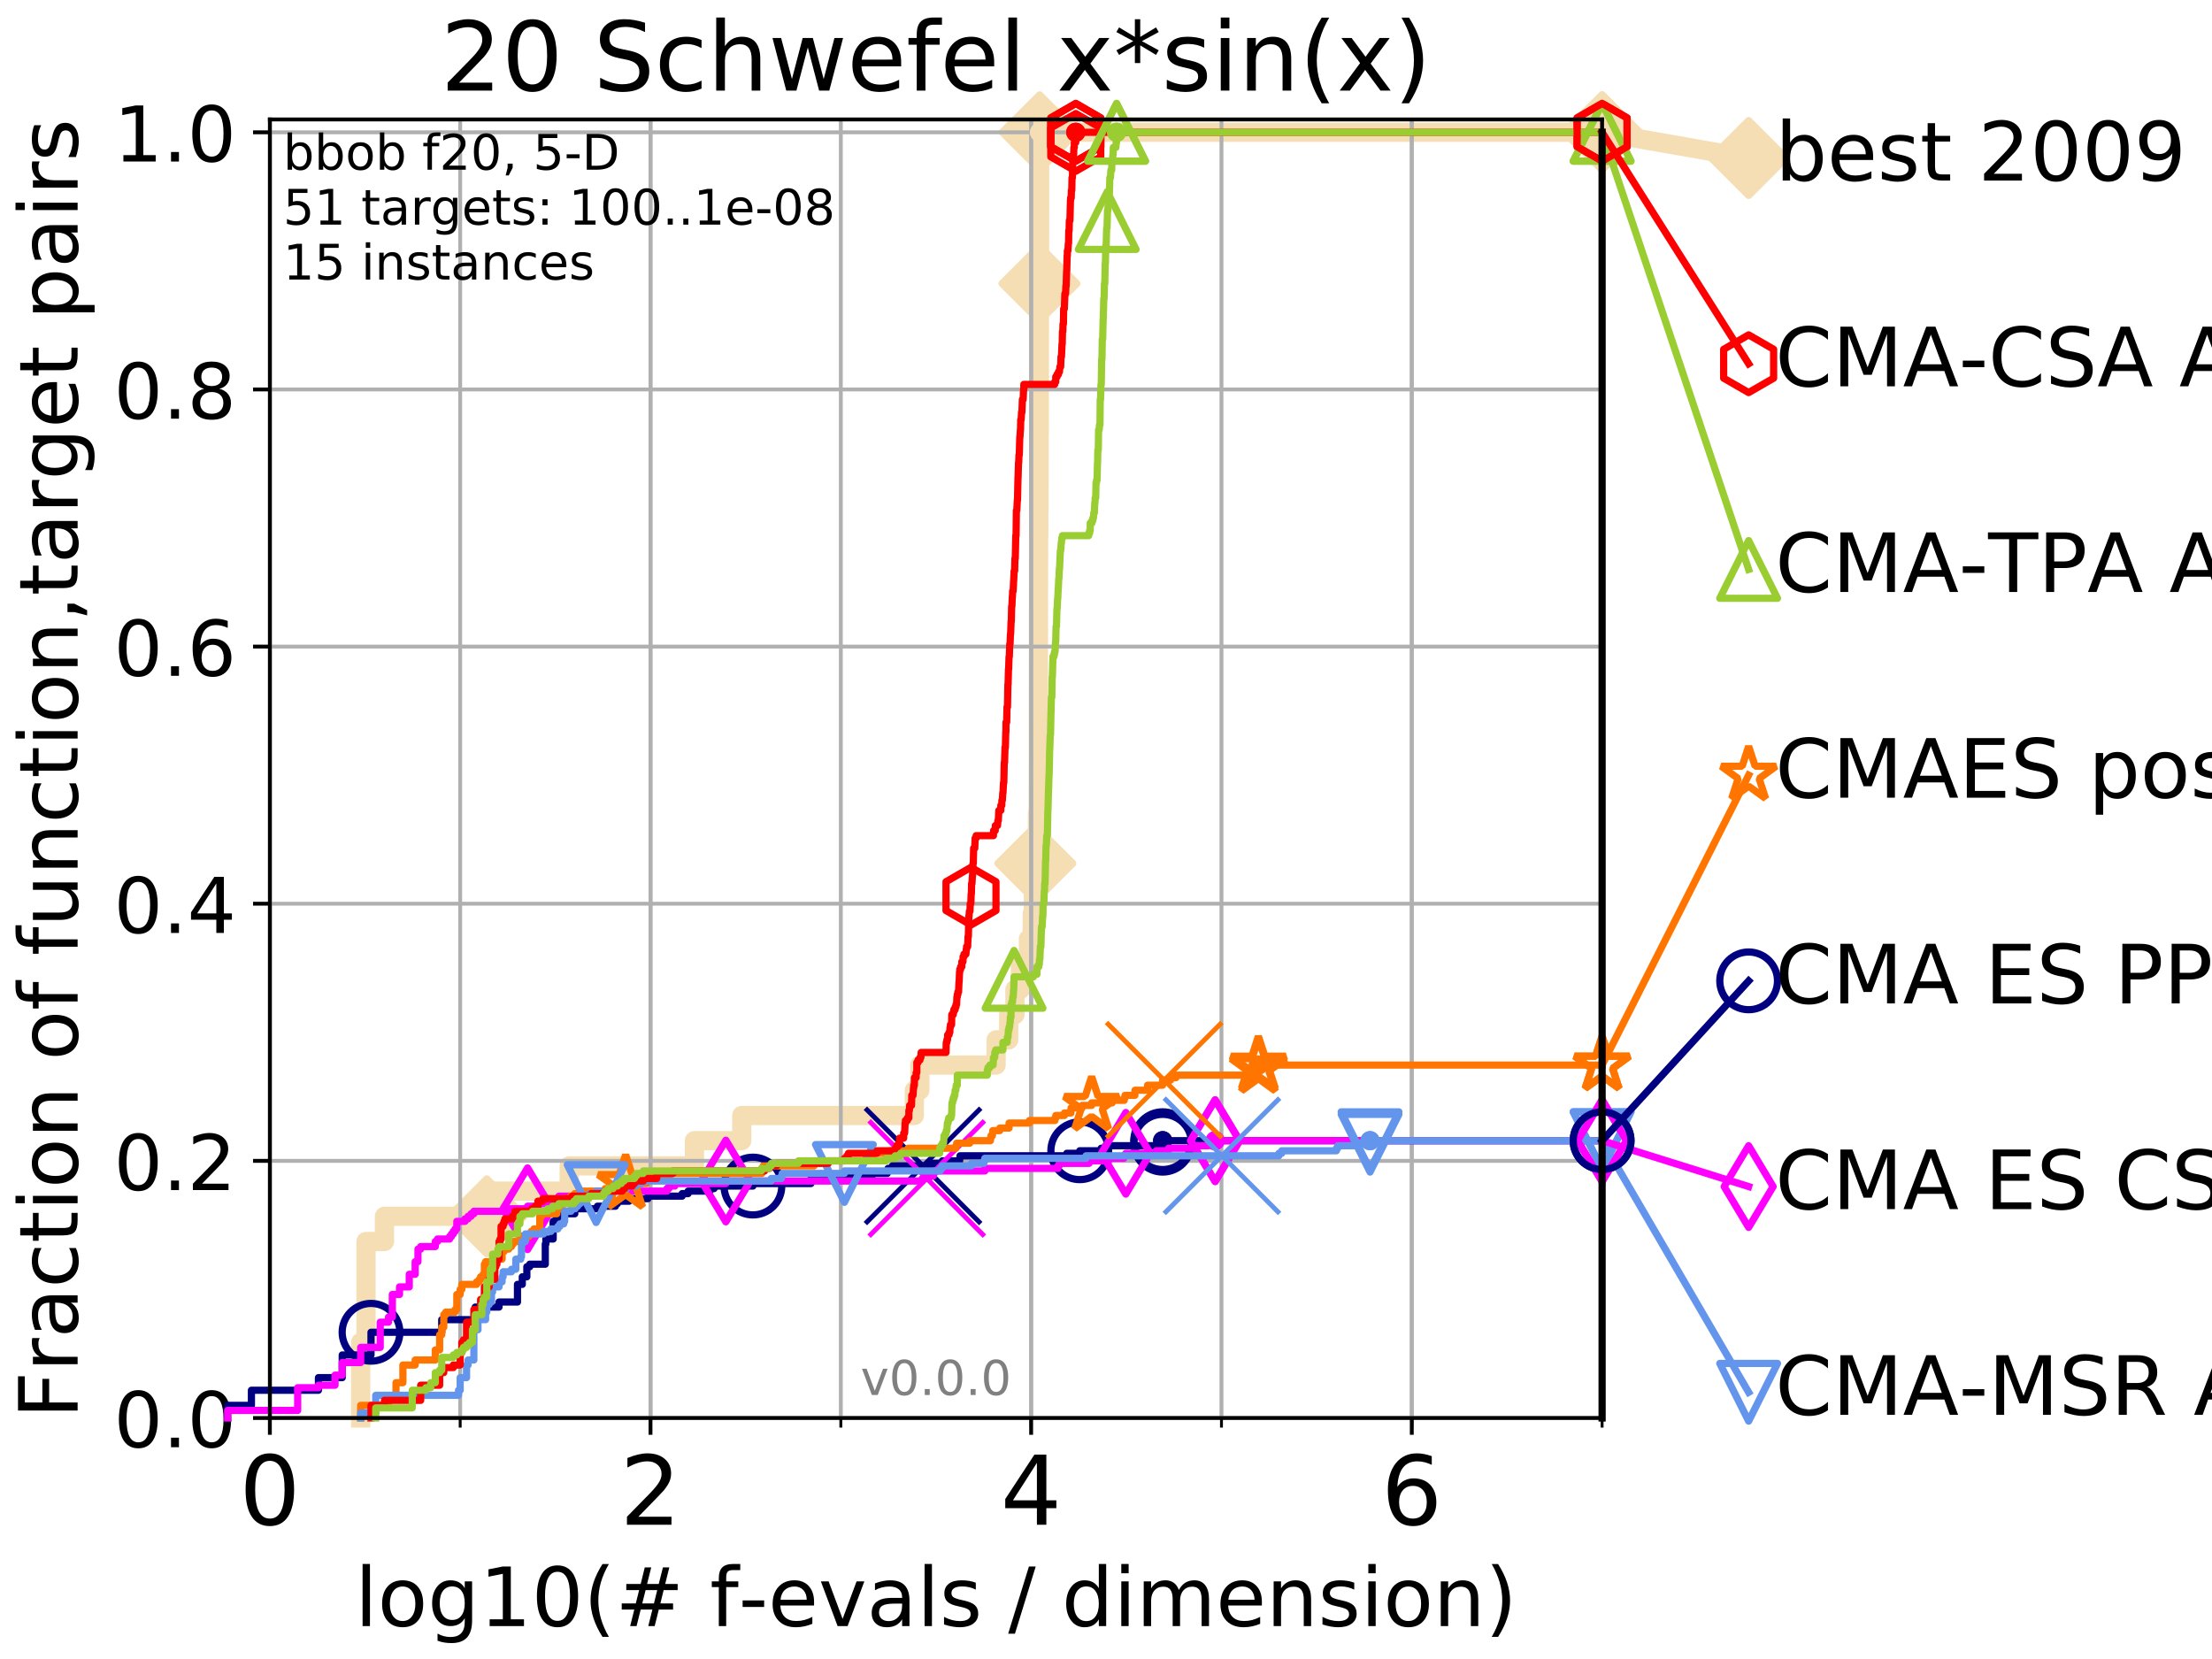 <?xml version="1.0" encoding="utf-8" standalone="no"?>
<!DOCTYPE svg PUBLIC "-//W3C//DTD SVG 1.1//EN"
  "http://www.w3.org/Graphics/SVG/1.1/DTD/svg11.dtd">
<!-- Created with matplotlib (http://matplotlib.org/) -->
<svg height="345pt" version="1.1" viewBox="0 0 460 345" width="460pt" xmlns="http://www.w3.org/2000/svg" xmlns:xlink="http://www.w3.org/1999/xlink">
 <defs>
  <style type="text/css">
*{stroke-linecap:butt;stroke-linejoin:round;}
  </style>
 </defs>
 <g id="figure_1">
  <g id="patch_1">
   <path d="M 0 345.6 
L 460.8 345.6 
L 460.8 0 
L 0 0 
z
" style="fill:#ffffff;"/>
  </g>
  <g id="axes_1">
   <g id="patch_2">
    <path d="M 56.12 294.88 
L 333.168 294.88 
L 333.168 24.84 
L 56.12 24.84 
z
" style="fill:#ffffff;"/>
   </g>
   <g id="line2d_1">
    <path d="M 75.004 294.88 
L 75.004 279.153 
L 76.113 279.153 
L 76.113 258.183 
L 79.949 258.183 
L 79.949 252.94 
L 101.234 252.94 
L 101.234 247.698 
L 118.372 247.698 
L 118.372 242.455 
L 144.418 242.455 
L 144.418 237.213 
L 154.252 237.213 
L 154.252 231.97 
L 190.15 231.97 
L 190.15 226.728 
L 191.287 226.728 
L 191.287 221.485 
L 207.146 221.485 
L 207.146 216.243 
L 209.766 216.243 
L 209.766 211 
L 211.06 211 
L 211.06 205.758 
L 212.203 205.758 
L 212.203 200.515 
L 213.861 200.515 
L 213.861 195.273 
L 214.655 195.273 
L 214.655 190.03 
L 214.895 190.03 
L 214.895 184.788 
L 215.303 184.788 
L 215.303 179.546 
L 215.539 179.546 
L 215.539 174.303 
L 215.745 174.303 
L 215.745 169.061 
L 215.89 169.061 
L 215.89 163.818 
L 215.905 163.818 
L 215.905 158.576 
L 215.912 158.576 
L 215.912 153.333 
L 215.916 153.333 
L 215.916 148.091 
L 215.923 148.091 
L 215.923 142.848 
L 215.944 142.848 
L 215.944 137.606 
L 215.948 137.606 
L 215.948 132.363 
L 215.955 132.363 
L 215.955 127.121 
L 215.957 127.121 
L 215.957 121.878 
L 215.965 121.878 
L 215.965 116.636 
L 215.986 116.636 
L 215.986 111.393 
L 216.028 111.393 
L 216.028 106.151 
L 216.068 106.151 
L 216.068 100.908 
L 216.081 100.908 
L 216.081 95.666 
L 216.087 95.666 
L 216.087 90.423 
L 216.127 90.423 
L 216.127 85.181 
L 216.135 85.181 
L 216.135 79.938 
L 216.139 79.938 
L 216.139 74.696 
L 216.144 74.696 
L 216.144 69.453 
L 216.149 69.453 
L 216.149 64.211 
L 216.156 64.211 
L 216.156 58.969 
L 216.169 58.969 
L 216.169 53.726 
L 216.177 53.726 
L 216.177 48.484 
L 216.18 48.484 
L 216.18 43.241 
L 216.187 43.241 
L 216.187 37.999 
L 216.193 37.999 
L 216.193 32.756 
L 216.198 32.756 
L 216.198 27.514 
L 333.168 27.514 
" style="fill:none;stroke:#f5deb3;stroke-linecap:square;stroke-width:4;"/>
   </g>
   <g id="line2d_2">
    <defs>
     <path d="M -0 7.778 
L 7.778 0 
L 0 -7.778 
L -7.778 -0 
z
" id="m4adff233be" style="stroke:#f5deb3;stroke-linejoin:miter;stroke-width:1.5;"/>
    </defs>
    <g>
     <use style="fill:#f5deb3;stroke:#f5deb3;stroke-linejoin:miter;stroke-width:1.5;" x="101.234" xlink:href="#m4adff233be" y="252.94"/>
     <use style="fill:#f5deb3;stroke:#f5deb3;stroke-linejoin:miter;stroke-width:1.5;" x="215.303" xlink:href="#m4adff233be" y="179.546"/>
     <use style="fill:#f5deb3;stroke:#f5deb3;stroke-linejoin:miter;stroke-width:1.5;" x="216.156" xlink:href="#m4adff233be" y="58.969"/>
     <use style="fill:#f5deb3;stroke:#f5deb3;stroke-linejoin:miter;stroke-width:1.5;" x="216.198" xlink:href="#m4adff233be" y="27.514"/>
     <use style="fill:#f5deb3;stroke:#f5deb3;stroke-linejoin:miter;stroke-width:1.5;" x="333.168" xlink:href="#m4adff233be" y="27.514"/>
    </g>
   </g>
   <g id="line2d_3">
    <path style="fill:none;stroke:#f5deb3;stroke-linecap:square;stroke-width:4;"/>
    <g/>
   </g>
   <g id="line2d_4">
    <path d="M 333.168 27.514 
L 363.643 32.861 
" style="fill:none;stroke:#f5deb3;stroke-linecap:square;stroke-width:4;"/>
    <g>
     <use style="fill:#f5deb3;stroke:#f5deb3;stroke-linejoin:miter;stroke-width:1.5;" x="333.168" xlink:href="#m4adff233be" y="27.514"/>
     <use style="fill:#f5deb3;stroke:#f5deb3;stroke-linejoin:miter;stroke-width:1.5;" x="363.643" xlink:href="#m4adff233be" y="32.861"/>
    </g>
   </g>
   <g id="matplotlib.axis_1">
    <g id="xtick_1">
     <g id="line2d_5">
      <path clip-path="url(#p31582a1e48)" d="M 56.12 294.88 
L 56.12 24.84 
" style="fill:none;stroke:#b0b0b0;stroke-linecap:square;stroke-width:0.8;"/>
     </g>
     <g id="line2d_6">
      <defs>
       <path d="M 0 0 
L 0 3.5 
" id="m8f2bc03510" style="stroke:#000000;stroke-width:0.8;"/>
      </defs>
      <g>
       <use style="stroke:#000000;stroke-width:0.8;" x="56.12" xlink:href="#m8f2bc03510" y="294.88"/>
      </g>
     </g>
     <g id="text_1">
      <!-- 0 -->
      <defs>
       <path d="M 31.781 66.406 
Q 24.172 66.406 20.328 58.906 
Q 16.5 51.422 16.5 36.375 
Q 16.5 21.391 20.328 13.891 
Q 24.172 6.391 31.781 6.391 
Q 39.453 6.391 43.281 13.891 
Q 47.125 21.391 47.125 36.375 
Q 47.125 51.422 43.281 58.906 
Q 39.453 66.406 31.781 66.406 
z
M 31.781 74.219 
Q 44.047 74.219 50.516 64.516 
Q 56.984 54.828 56.984 36.375 
Q 56.984 17.969 50.516 8.266 
Q 44.047 -1.422 31.781 -1.422 
Q 19.531 -1.422 13.062 8.266 
Q 6.594 17.969 6.594 36.375 
Q 6.594 54.828 13.062 64.516 
Q 19.531 74.219 31.781 74.219 
z
" id="DejaVuSans-30"/>
      </defs>
      <g transform="translate(49.758 317.077)scale(0.2 -0.2)">
       <use xlink:href="#DejaVuSans-30"/>
      </g>
     </g>
    </g>
    <g id="xtick_2">
     <g id="line2d_7">
      <path clip-path="url(#p31582a1e48)" d="M 135.277 294.88 
L 135.277 24.84 
" style="fill:none;stroke:#b0b0b0;stroke-linecap:square;stroke-width:0.8;"/>
     </g>
     <g id="line2d_8">
      <g>
       <use style="stroke:#000000;stroke-width:0.8;" x="135.277" xlink:href="#m8f2bc03510" y="294.88"/>
      </g>
     </g>
     <g id="text_2">
      <!-- 2 -->
      <defs>
       <path d="M 19.188 8.297 
L 53.609 8.297 
L 53.609 0 
L 7.328 0 
L 7.328 8.297 
Q 12.938 14.109 22.625 23.891 
Q 32.328 33.688 34.812 36.531 
Q 39.547 41.844 41.422 45.531 
Q 43.312 49.219 43.312 52.781 
Q 43.312 58.594 39.234 62.25 
Q 35.156 65.922 28.609 65.922 
Q 23.969 65.922 18.812 64.312 
Q 13.672 62.703 7.812 59.422 
L 7.812 69.391 
Q 13.766 71.781 18.938 73 
Q 24.125 74.219 28.422 74.219 
Q 39.75 74.219 46.484 68.547 
Q 53.219 62.891 53.219 53.422 
Q 53.219 48.922 51.531 44.891 
Q 49.859 40.875 45.406 35.406 
Q 44.188 33.984 37.641 27.219 
Q 31.109 20.453 19.188 8.297 
z
" id="DejaVuSans-32"/>
      </defs>
      <g transform="translate(128.914 317.077)scale(0.2 -0.2)">
       <use xlink:href="#DejaVuSans-32"/>
      </g>
     </g>
    </g>
    <g id="xtick_3">
     <g id="line2d_9">
      <path clip-path="url(#p31582a1e48)" d="M 214.433 294.88 
L 214.433 24.84 
" style="fill:none;stroke:#b0b0b0;stroke-linecap:square;stroke-width:0.8;"/>
     </g>
     <g id="line2d_10">
      <g>
       <use style="stroke:#000000;stroke-width:0.8;" x="214.433" xlink:href="#m8f2bc03510" y="294.88"/>
      </g>
     </g>
     <g id="text_3">
      <!-- 4 -->
      <defs>
       <path d="M 37.797 64.312 
L 12.891 25.391 
L 37.797 25.391 
z
M 35.203 72.906 
L 47.609 72.906 
L 47.609 25.391 
L 58.016 25.391 
L 58.016 17.188 
L 47.609 17.188 
L 47.609 0 
L 37.797 0 
L 37.797 17.188 
L 4.891 17.188 
L 4.891 26.703 
z
" id="DejaVuSans-34"/>
      </defs>
      <g transform="translate(208.071 317.077)scale(0.2 -0.2)">
       <use xlink:href="#DejaVuSans-34"/>
      </g>
     </g>
    </g>
    <g id="xtick_4">
     <g id="line2d_11">
      <path clip-path="url(#p31582a1e48)" d="M 293.59 294.88 
L 293.59 24.84 
" style="fill:none;stroke:#b0b0b0;stroke-linecap:square;stroke-width:0.8;"/>
     </g>
     <g id="line2d_12">
      <g>
       <use style="stroke:#000000;stroke-width:0.8;" x="293.59" xlink:href="#m8f2bc03510" y="294.88"/>
      </g>
     </g>
     <g id="text_4">
      <!-- 6 -->
      <defs>
       <path d="M 33.016 40.375 
Q 26.375 40.375 22.484 35.828 
Q 18.609 31.297 18.609 23.391 
Q 18.609 15.531 22.484 10.953 
Q 26.375 6.391 33.016 6.391 
Q 39.656 6.391 43.531 10.953 
Q 47.406 15.531 47.406 23.391 
Q 47.406 31.297 43.531 35.828 
Q 39.656 40.375 33.016 40.375 
z
M 52.594 71.297 
L 52.594 62.312 
Q 48.875 64.062 45.094 64.984 
Q 41.312 65.922 37.594 65.922 
Q 27.828 65.922 22.672 59.328 
Q 17.531 52.734 16.797 39.406 
Q 19.672 43.656 24.016 45.922 
Q 28.375 48.188 33.594 48.188 
Q 44.578 48.188 50.953 41.516 
Q 57.328 34.859 57.328 23.391 
Q 57.328 12.156 50.688 5.359 
Q 44.047 -1.422 33.016 -1.422 
Q 20.359 -1.422 13.672 8.266 
Q 6.984 17.969 6.984 36.375 
Q 6.984 53.656 15.188 63.938 
Q 23.391 74.219 37.203 74.219 
Q 40.922 74.219 44.703 73.484 
Q 48.484 72.75 52.594 71.297 
z
" id="DejaVuSans-36"/>
      </defs>
      <g transform="translate(287.227 317.077)scale(0.2 -0.2)">
       <use xlink:href="#DejaVuSans-36"/>
      </g>
     </g>
    </g>
    <g id="xtick_5">
     <g id="line2d_13">
      <path clip-path="url(#p31582a1e48)" d="M 56.12 294.88 
L 56.12 24.84 
" style="fill:none;stroke:#b0b0b0;stroke-linecap:square;stroke-width:0.8;"/>
     </g>
     <g id="line2d_14">
      <defs>
       <path d="M 0 0 
L 0 2 
" id="m8bf3aea6af" style="stroke:#000000;stroke-width:0.6;"/>
      </defs>
      <g>
       <use style="stroke:#000000;stroke-width:0.6;" x="56.12" xlink:href="#m8bf3aea6af" y="294.88"/>
      </g>
     </g>
    </g>
    <g id="xtick_6">
     <g id="line2d_15">
      <path clip-path="url(#p31582a1e48)" d="M 95.698 294.88 
L 95.698 24.84 
" style="fill:none;stroke:#b0b0b0;stroke-linecap:square;stroke-width:0.8;"/>
     </g>
     <g id="line2d_16">
      <g>
       <use style="stroke:#000000;stroke-width:0.6;" x="95.698" xlink:href="#m8bf3aea6af" y="294.88"/>
      </g>
     </g>
    </g>
    <g id="xtick_7">
     <g id="line2d_17">
      <path clip-path="url(#p31582a1e48)" d="M 135.277 294.88 
L 135.277 24.84 
" style="fill:none;stroke:#b0b0b0;stroke-linecap:square;stroke-width:0.8;"/>
     </g>
     <g id="line2d_18">
      <g>
       <use style="stroke:#000000;stroke-width:0.6;" x="135.277" xlink:href="#m8bf3aea6af" y="294.88"/>
      </g>
     </g>
    </g>
    <g id="xtick_8">
     <g id="line2d_19">
      <path clip-path="url(#p31582a1e48)" d="M 174.855 294.88 
L 174.855 24.84 
" style="fill:none;stroke:#b0b0b0;stroke-linecap:square;stroke-width:0.8;"/>
     </g>
     <g id="line2d_20">
      <g>
       <use style="stroke:#000000;stroke-width:0.6;" x="174.855" xlink:href="#m8bf3aea6af" y="294.88"/>
      </g>
     </g>
    </g>
    <g id="xtick_9">
     <g id="line2d_21">
      <path clip-path="url(#p31582a1e48)" d="M 214.433 294.88 
L 214.433 24.84 
" style="fill:none;stroke:#b0b0b0;stroke-linecap:square;stroke-width:0.8;"/>
     </g>
     <g id="line2d_22">
      <g>
       <use style="stroke:#000000;stroke-width:0.6;" x="214.433" xlink:href="#m8bf3aea6af" y="294.88"/>
      </g>
     </g>
    </g>
    <g id="xtick_10">
     <g id="line2d_23">
      <path clip-path="url(#p31582a1e48)" d="M 254.011 294.88 
L 254.011 24.84 
" style="fill:none;stroke:#b0b0b0;stroke-linecap:square;stroke-width:0.8;"/>
     </g>
     <g id="line2d_24">
      <g>
       <use style="stroke:#000000;stroke-width:0.6;" x="254.011" xlink:href="#m8bf3aea6af" y="294.88"/>
      </g>
     </g>
    </g>
    <g id="xtick_11">
     <g id="line2d_25">
      <path clip-path="url(#p31582a1e48)" d="M 293.59 294.88 
L 293.59 24.84 
" style="fill:none;stroke:#b0b0b0;stroke-linecap:square;stroke-width:0.8;"/>
     </g>
     <g id="line2d_26">
      <g>
       <use style="stroke:#000000;stroke-width:0.6;" x="293.59" xlink:href="#m8bf3aea6af" y="294.88"/>
      </g>
     </g>
    </g>
    <g id="xtick_12">
     <g id="line2d_27">
      <path clip-path="url(#p31582a1e48)" d="M 333.168 294.88 
L 333.168 24.84 
" style="fill:none;stroke:#b0b0b0;stroke-linecap:square;stroke-width:0.8;"/>
     </g>
     <g id="line2d_28">
      <g>
       <use style="stroke:#000000;stroke-width:0.6;" x="333.168" xlink:href="#m8bf3aea6af" y="294.88"/>
      </g>
     </g>
    </g>
    <g id="text_5">
     <!-- log10(# f-evals / dimension) -->
     <defs>
      <path d="M 9.422 75.984 
L 18.406 75.984 
L 18.406 0 
L 9.422 0 
z
" id="DejaVuSans-6c"/>
      <path d="M 30.609 48.391 
Q 23.391 48.391 19.188 42.75 
Q 14.984 37.109 14.984 27.297 
Q 14.984 17.484 19.156 11.844 
Q 23.344 6.203 30.609 6.203 
Q 37.797 6.203 41.984 11.859 
Q 46.188 17.531 46.188 27.297 
Q 46.188 37.016 41.984 42.703 
Q 37.797 48.391 30.609 48.391 
z
M 30.609 56 
Q 42.328 56 49.016 48.375 
Q 55.719 40.766 55.719 27.297 
Q 55.719 13.875 49.016 6.219 
Q 42.328 -1.422 30.609 -1.422 
Q 18.844 -1.422 12.172 6.219 
Q 5.516 13.875 5.516 27.297 
Q 5.516 40.766 12.172 48.375 
Q 18.844 56 30.609 56 
z
" id="DejaVuSans-6f"/>
      <path d="M 45.406 27.984 
Q 45.406 37.75 41.375 43.109 
Q 37.359 48.484 30.078 48.484 
Q 22.859 48.484 18.828 43.109 
Q 14.797 37.75 14.797 27.984 
Q 14.797 18.266 18.828 12.891 
Q 22.859 7.516 30.078 7.516 
Q 37.359 7.516 41.375 12.891 
Q 45.406 18.266 45.406 27.984 
z
M 54.391 6.781 
Q 54.391 -7.172 48.188 -13.984 
Q 42 -20.797 29.203 -20.797 
Q 24.469 -20.797 20.266 -20.094 
Q 16.062 -19.391 12.109 -17.922 
L 12.109 -9.188 
Q 16.062 -11.328 19.922 -12.344 
Q 23.781 -13.375 27.781 -13.375 
Q 36.625 -13.375 41.016 -8.766 
Q 45.406 -4.156 45.406 5.172 
L 45.406 9.625 
Q 42.625 4.781 38.281 2.391 
Q 33.938 0 27.875 0 
Q 17.828 0 11.672 7.656 
Q 5.516 15.328 5.516 27.984 
Q 5.516 40.672 11.672 48.328 
Q 17.828 56 27.875 56 
Q 33.938 56 38.281 53.609 
Q 42.625 51.219 45.406 46.391 
L 45.406 54.688 
L 54.391 54.688 
z
" id="DejaVuSans-67"/>
      <path d="M 12.406 8.297 
L 28.516 8.297 
L 28.516 63.922 
L 10.984 60.406 
L 10.984 69.391 
L 28.422 72.906 
L 38.281 72.906 
L 38.281 8.297 
L 54.391 8.297 
L 54.391 0 
L 12.406 0 
z
" id="DejaVuSans-31"/>
      <path d="M 31 75.875 
Q 24.469 64.656 21.281 53.656 
Q 18.109 42.672 18.109 31.391 
Q 18.109 20.125 21.312 9.062 
Q 24.516 -2 31 -13.188 
L 23.188 -13.188 
Q 15.875 -1.703 12.234 9.375 
Q 8.594 20.453 8.594 31.391 
Q 8.594 42.281 12.203 53.312 
Q 15.828 64.359 23.188 75.875 
z
" id="DejaVuSans-28"/>
      <path d="M 51.125 44 
L 36.922 44 
L 32.812 27.688 
L 47.125 27.688 
z
M 43.797 71.781 
L 38.719 51.516 
L 52.984 51.516 
L 58.109 71.781 
L 65.922 71.781 
L 60.891 51.516 
L 76.125 51.516 
L 76.125 44 
L 58.984 44 
L 54.984 27.688 
L 70.516 27.688 
L 70.516 20.219 
L 53.078 20.219 
L 48 0 
L 40.188 0 
L 45.219 20.219 
L 30.906 20.219 
L 25.875 0 
L 18.016 0 
L 23.094 20.219 
L 7.719 20.219 
L 7.719 27.688 
L 24.906 27.688 
L 29 44 
L 13.281 44 
L 13.281 51.516 
L 30.906 51.516 
L 35.891 71.781 
z
" id="DejaVuSans-23"/>
      <path id="DejaVuSans-20"/>
      <path d="M 37.109 75.984 
L 37.109 68.5 
L 28.516 68.5 
Q 23.688 68.5 21.797 66.547 
Q 19.922 64.594 19.922 59.516 
L 19.922 54.688 
L 34.719 54.688 
L 34.719 47.703 
L 19.922 47.703 
L 19.922 0 
L 10.891 0 
L 10.891 47.703 
L 2.297 47.703 
L 2.297 54.688 
L 10.891 54.688 
L 10.891 58.5 
Q 10.891 67.625 15.141 71.797 
Q 19.391 75.984 28.609 75.984 
z
" id="DejaVuSans-66"/>
      <path d="M 4.891 31.391 
L 31.203 31.391 
L 31.203 23.391 
L 4.891 23.391 
z
" id="DejaVuSans-2d"/>
      <path d="M 56.203 29.594 
L 56.203 25.203 
L 14.891 25.203 
Q 15.484 15.922 20.484 11.062 
Q 25.484 6.203 34.422 6.203 
Q 39.594 6.203 44.453 7.469 
Q 49.312 8.734 54.109 11.281 
L 54.109 2.781 
Q 49.266 0.734 44.188 -0.344 
Q 39.109 -1.422 33.891 -1.422 
Q 20.797 -1.422 13.156 6.188 
Q 5.516 13.812 5.516 26.812 
Q 5.516 40.234 12.766 48.109 
Q 20.016 56 32.328 56 
Q 43.359 56 49.781 48.891 
Q 56.203 41.797 56.203 29.594 
z
M 47.219 32.234 
Q 47.125 39.594 43.094 43.984 
Q 39.062 48.391 32.422 48.391 
Q 24.906 48.391 20.391 44.141 
Q 15.875 39.891 15.188 32.172 
z
" id="DejaVuSans-65"/>
      <path d="M 2.984 54.688 
L 12.5 54.688 
L 29.594 8.797 
L 46.688 54.688 
L 56.203 54.688 
L 35.688 0 
L 23.484 0 
z
" id="DejaVuSans-76"/>
      <path d="M 34.281 27.484 
Q 23.391 27.484 19.188 25 
Q 14.984 22.516 14.984 16.5 
Q 14.984 11.719 18.141 8.906 
Q 21.297 6.109 26.703 6.109 
Q 34.188 6.109 38.703 11.406 
Q 43.219 16.703 43.219 25.484 
L 43.219 27.484 
z
M 52.203 31.203 
L 52.203 0 
L 43.219 0 
L 43.219 8.297 
Q 40.141 3.328 35.547 0.953 
Q 30.953 -1.422 24.312 -1.422 
Q 15.922 -1.422 10.953 3.297 
Q 6 8.016 6 15.922 
Q 6 25.141 12.172 29.828 
Q 18.359 34.516 30.609 34.516 
L 43.219 34.516 
L 43.219 35.406 
Q 43.219 41.609 39.141 45 
Q 35.062 48.391 27.688 48.391 
Q 23 48.391 18.547 47.266 
Q 14.109 46.141 10.016 43.891 
L 10.016 52.203 
Q 14.938 54.109 19.578 55.047 
Q 24.219 56 28.609 56 
Q 40.484 56 46.344 49.844 
Q 52.203 43.703 52.203 31.203 
z
" id="DejaVuSans-61"/>
      <path d="M 44.281 53.078 
L 44.281 44.578 
Q 40.484 46.531 36.375 47.5 
Q 32.281 48.484 27.875 48.484 
Q 21.188 48.484 17.844 46.438 
Q 14.5 44.391 14.5 40.281 
Q 14.5 37.156 16.891 35.375 
Q 19.281 33.594 26.516 31.984 
L 29.594 31.297 
Q 39.156 29.25 43.188 25.516 
Q 47.219 21.781 47.219 15.094 
Q 47.219 7.469 41.188 3.016 
Q 35.156 -1.422 24.609 -1.422 
Q 20.219 -1.422 15.453 -0.562 
Q 10.688 0.297 5.422 2 
L 5.422 11.281 
Q 10.406 8.688 15.234 7.391 
Q 20.062 6.109 24.812 6.109 
Q 31.156 6.109 34.562 8.281 
Q 37.984 10.453 37.984 14.406 
Q 37.984 18.062 35.516 20.016 
Q 33.062 21.969 24.703 23.781 
L 21.578 24.516 
Q 13.234 26.266 9.516 29.906 
Q 5.812 33.547 5.812 39.891 
Q 5.812 47.609 11.281 51.797 
Q 16.75 56 26.812 56 
Q 31.781 56 36.172 55.266 
Q 40.578 54.547 44.281 53.078 
z
" id="DejaVuSans-73"/>
      <path d="M 25.391 72.906 
L 33.688 72.906 
L 8.297 -9.281 
L 0 -9.281 
z
" id="DejaVuSans-2f"/>
      <path d="M 45.406 46.391 
L 45.406 75.984 
L 54.391 75.984 
L 54.391 0 
L 45.406 0 
L 45.406 8.203 
Q 42.578 3.328 38.25 0.953 
Q 33.938 -1.422 27.875 -1.422 
Q 17.969 -1.422 11.734 6.484 
Q 5.516 14.406 5.516 27.297 
Q 5.516 40.188 11.734 48.094 
Q 17.969 56 27.875 56 
Q 33.938 56 38.25 53.625 
Q 42.578 51.266 45.406 46.391 
z
M 14.797 27.297 
Q 14.797 17.391 18.875 11.75 
Q 22.953 6.109 30.078 6.109 
Q 37.203 6.109 41.297 11.75 
Q 45.406 17.391 45.406 27.297 
Q 45.406 37.203 41.297 42.844 
Q 37.203 48.484 30.078 48.484 
Q 22.953 48.484 18.875 42.844 
Q 14.797 37.203 14.797 27.297 
z
" id="DejaVuSans-64"/>
      <path d="M 9.422 54.688 
L 18.406 54.688 
L 18.406 0 
L 9.422 0 
z
M 9.422 75.984 
L 18.406 75.984 
L 18.406 64.594 
L 9.422 64.594 
z
" id="DejaVuSans-69"/>
      <path d="M 52 44.188 
Q 55.375 50.25 60.062 53.125 
Q 64.75 56 71.094 56 
Q 79.641 56 84.281 50.016 
Q 88.922 44.047 88.922 33.016 
L 88.922 0 
L 79.891 0 
L 79.891 32.719 
Q 79.891 40.578 77.094 44.375 
Q 74.312 48.188 68.609 48.188 
Q 61.625 48.188 57.562 43.547 
Q 53.516 38.922 53.516 30.906 
L 53.516 0 
L 44.484 0 
L 44.484 32.719 
Q 44.484 40.625 41.703 44.406 
Q 38.922 48.188 33.109 48.188 
Q 26.219 48.188 22.156 43.531 
Q 18.109 38.875 18.109 30.906 
L 18.109 0 
L 9.078 0 
L 9.078 54.688 
L 18.109 54.688 
L 18.109 46.188 
Q 21.188 51.219 25.484 53.609 
Q 29.781 56 35.688 56 
Q 41.656 56 45.828 52.969 
Q 50 49.953 52 44.188 
z
" id="DejaVuSans-6d"/>
      <path d="M 54.891 33.016 
L 54.891 0 
L 45.906 0 
L 45.906 32.719 
Q 45.906 40.484 42.875 44.328 
Q 39.844 48.188 33.797 48.188 
Q 26.516 48.188 22.312 43.547 
Q 18.109 38.922 18.109 30.906 
L 18.109 0 
L 9.078 0 
L 9.078 54.688 
L 18.109 54.688 
L 18.109 46.188 
Q 21.344 51.125 25.703 53.562 
Q 30.078 56 35.797 56 
Q 45.219 56 50.047 50.172 
Q 54.891 44.344 54.891 33.016 
z
" id="DejaVuSans-6e"/>
      <path d="M 8.016 75.875 
L 15.828 75.875 
Q 23.141 64.359 26.781 53.312 
Q 30.422 42.281 30.422 31.391 
Q 30.422 20.453 26.781 9.375 
Q 23.141 -1.703 15.828 -13.188 
L 8.016 -13.188 
Q 14.5 -2 17.703 9.062 
Q 20.906 20.125 20.906 31.391 
Q 20.906 42.672 17.703 53.656 
Q 14.5 64.656 8.016 75.875 
z
" id="DejaVuSans-29"/>
     </defs>
     <g transform="translate(73.803 338.154)scale(0.17 -0.17)">
      <use xlink:href="#DejaVuSans-6c"/>
      <use x="27.783" xlink:href="#DejaVuSans-6f"/>
      <use x="88.965" xlink:href="#DejaVuSans-67"/>
      <use x="152.441" xlink:href="#DejaVuSans-31"/>
      <use x="216.064" xlink:href="#DejaVuSans-30"/>
      <use x="279.688" xlink:href="#DejaVuSans-28"/>
      <use x="318.701" xlink:href="#DejaVuSans-23"/>
      <use x="402.49" xlink:href="#DejaVuSans-20"/>
      <use x="434.277" xlink:href="#DejaVuSans-66"/>
      <use x="469.404" xlink:href="#DejaVuSans-2d"/>
      <use x="505.488" xlink:href="#DejaVuSans-65"/>
      <use x="567.012" xlink:href="#DejaVuSans-76"/>
      <use x="626.191" xlink:href="#DejaVuSans-61"/>
      <use x="687.471" xlink:href="#DejaVuSans-6c"/>
      <use x="715.254" xlink:href="#DejaVuSans-73"/>
      <use x="767.354" xlink:href="#DejaVuSans-20"/>
      <use x="799.141" xlink:href="#DejaVuSans-2f"/>
      <use x="832.832" xlink:href="#DejaVuSans-20"/>
      <use x="864.619" xlink:href="#DejaVuSans-64"/>
      <use x="928.096" xlink:href="#DejaVuSans-69"/>
      <use x="955.879" xlink:href="#DejaVuSans-6d"/>
      <use x="1053.291" xlink:href="#DejaVuSans-65"/>
      <use x="1114.814" xlink:href="#DejaVuSans-6e"/>
      <use x="1178.193" xlink:href="#DejaVuSans-73"/>
      <use x="1230.293" xlink:href="#DejaVuSans-69"/>
      <use x="1258.076" xlink:href="#DejaVuSans-6f"/>
      <use x="1319.258" xlink:href="#DejaVuSans-6e"/>
      <use x="1382.637" xlink:href="#DejaVuSans-29"/>
     </g>
    </g>
   </g>
   <g id="matplotlib.axis_2">
    <g id="ytick_1">
     <g id="line2d_29">
      <path clip-path="url(#p31582a1e48)" d="M 56.12 294.88 
L 333.168 294.88 
" style="fill:none;stroke:#b0b0b0;stroke-linecap:square;stroke-width:0.8;"/>
     </g>
     <g id="line2d_30">
      <defs>
       <path d="M 0 0 
L -3.5 0 
" id="ma47ebbd260" style="stroke:#000000;stroke-width:0.8;"/>
      </defs>
      <g>
       <use style="stroke:#000000;stroke-width:0.8;" x="56.12" xlink:href="#ma47ebbd260" y="294.88"/>
      </g>
     </g>
     <g id="text_6">
      <!-- 0.0 -->
      <defs>
       <path d="M 10.688 12.406 
L 21 12.406 
L 21 0 
L 10.688 0 
z
" id="DejaVuSans-2e"/>
      </defs>
      <g transform="translate(23.675 300.959)scale(0.16 -0.16)">
       <use xlink:href="#DejaVuSans-30"/>
       <use x="63.623" xlink:href="#DejaVuSans-2e"/>
       <use x="95.41" xlink:href="#DejaVuSans-30"/>
      </g>
     </g>
    </g>
    <g id="ytick_2">
     <g id="line2d_31">
      <path clip-path="url(#p31582a1e48)" d="M 56.12 241.407 
L 333.168 241.407 
" style="fill:none;stroke:#b0b0b0;stroke-linecap:square;stroke-width:0.8;"/>
     </g>
     <g id="line2d_32">
      <g>
       <use style="stroke:#000000;stroke-width:0.8;" x="56.12" xlink:href="#ma47ebbd260" y="241.407"/>
      </g>
     </g>
     <g id="text_7">
      <!-- 0.2 -->
      <g transform="translate(23.675 247.485)scale(0.16 -0.16)">
       <use xlink:href="#DejaVuSans-30"/>
       <use x="63.623" xlink:href="#DejaVuSans-2e"/>
       <use x="95.41" xlink:href="#DejaVuSans-32"/>
      </g>
     </g>
    </g>
    <g id="ytick_3">
     <g id="line2d_33">
      <path clip-path="url(#p31582a1e48)" d="M 56.12 187.933 
L 333.168 187.933 
" style="fill:none;stroke:#b0b0b0;stroke-linecap:square;stroke-width:0.8;"/>
     </g>
     <g id="line2d_34">
      <g>
       <use style="stroke:#000000;stroke-width:0.8;" x="56.12" xlink:href="#ma47ebbd260" y="187.933"/>
      </g>
     </g>
     <g id="text_8">
      <!-- 0.4 -->
      <g transform="translate(23.675 194.012)scale(0.16 -0.16)">
       <use xlink:href="#DejaVuSans-30"/>
       <use x="63.623" xlink:href="#DejaVuSans-2e"/>
       <use x="95.41" xlink:href="#DejaVuSans-34"/>
      </g>
     </g>
    </g>
    <g id="ytick_4">
     <g id="line2d_35">
      <path clip-path="url(#p31582a1e48)" d="M 56.12 134.46 
L 333.168 134.46 
" style="fill:none;stroke:#b0b0b0;stroke-linecap:square;stroke-width:0.8;"/>
     </g>
     <g id="line2d_36">
      <g>
       <use style="stroke:#000000;stroke-width:0.8;" x="56.12" xlink:href="#ma47ebbd260" y="134.46"/>
      </g>
     </g>
     <g id="text_9">
      <!-- 0.6 -->
      <g transform="translate(23.675 140.539)scale(0.16 -0.16)">
       <use xlink:href="#DejaVuSans-30"/>
       <use x="63.623" xlink:href="#DejaVuSans-2e"/>
       <use x="95.41" xlink:href="#DejaVuSans-36"/>
      </g>
     </g>
    </g>
    <g id="ytick_5">
     <g id="line2d_37">
      <path clip-path="url(#p31582a1e48)" d="M 56.12 80.987 
L 333.168 80.987 
" style="fill:none;stroke:#b0b0b0;stroke-linecap:square;stroke-width:0.8;"/>
     </g>
     <g id="line2d_38">
      <g>
       <use style="stroke:#000000;stroke-width:0.8;" x="56.12" xlink:href="#ma47ebbd260" y="80.987"/>
      </g>
     </g>
     <g id="text_10">
      <!-- 0.8 -->
      <defs>
       <path d="M 31.781 34.625 
Q 24.75 34.625 20.719 30.859 
Q 16.703 27.094 16.703 20.516 
Q 16.703 13.922 20.719 10.156 
Q 24.75 6.391 31.781 6.391 
Q 38.812 6.391 42.859 10.172 
Q 46.922 13.969 46.922 20.516 
Q 46.922 27.094 42.891 30.859 
Q 38.875 34.625 31.781 34.625 
z
M 21.922 38.812 
Q 15.578 40.375 12.031 44.719 
Q 8.5 49.078 8.5 55.328 
Q 8.5 64.062 14.719 69.141 
Q 20.953 74.219 31.781 74.219 
Q 42.672 74.219 48.875 69.141 
Q 55.078 64.062 55.078 55.328 
Q 55.078 49.078 51.531 44.719 
Q 48 40.375 41.703 38.812 
Q 48.828 37.156 52.797 32.312 
Q 56.781 27.484 56.781 20.516 
Q 56.781 9.906 50.312 4.234 
Q 43.844 -1.422 31.781 -1.422 
Q 19.734 -1.422 13.25 4.234 
Q 6.781 9.906 6.781 20.516 
Q 6.781 27.484 10.781 32.312 
Q 14.797 37.156 21.922 38.812 
z
M 18.312 54.391 
Q 18.312 48.734 21.844 45.562 
Q 25.391 42.391 31.781 42.391 
Q 38.141 42.391 41.719 45.562 
Q 45.312 48.734 45.312 54.391 
Q 45.312 60.062 41.719 63.234 
Q 38.141 66.406 31.781 66.406 
Q 25.391 66.406 21.844 63.234 
Q 18.312 60.062 18.312 54.391 
z
" id="DejaVuSans-38"/>
      </defs>
      <g transform="translate(23.675 87.066)scale(0.16 -0.16)">
       <use xlink:href="#DejaVuSans-30"/>
       <use x="63.623" xlink:href="#DejaVuSans-2e"/>
       <use x="95.41" xlink:href="#DejaVuSans-38"/>
      </g>
     </g>
    </g>
    <g id="ytick_6">
     <g id="line2d_39">
      <path clip-path="url(#p31582a1e48)" d="M 56.12 27.514 
L 333.168 27.514 
" style="fill:none;stroke:#b0b0b0;stroke-linecap:square;stroke-width:0.8;"/>
     </g>
     <g id="line2d_40">
      <g>
       <use style="stroke:#000000;stroke-width:0.8;" x="56.12" xlink:href="#ma47ebbd260" y="27.514"/>
      </g>
     </g>
     <g id="text_11">
      <!-- 1.0 -->
      <g transform="translate(23.675 33.592)scale(0.16 -0.16)">
       <use xlink:href="#DejaVuSans-31"/>
       <use x="63.623" xlink:href="#DejaVuSans-2e"/>
       <use x="95.41" xlink:href="#DejaVuSans-30"/>
      </g>
     </g>
    </g>
    <g id="text_12">
     <!-- Fraction of function,target pairs -->
     <defs>
      <path d="M 9.812 72.906 
L 51.703 72.906 
L 51.703 64.594 
L 19.672 64.594 
L 19.672 43.109 
L 48.578 43.109 
L 48.578 34.812 
L 19.672 34.812 
L 19.672 0 
L 9.812 0 
z
" id="DejaVuSans-46"/>
      <path d="M 41.109 46.297 
Q 39.594 47.172 37.812 47.578 
Q 36.031 48 33.891 48 
Q 26.266 48 22.188 43.047 
Q 18.109 38.094 18.109 28.812 
L 18.109 0 
L 9.078 0 
L 9.078 54.688 
L 18.109 54.688 
L 18.109 46.188 
Q 20.953 51.172 25.484 53.578 
Q 30.031 56 36.531 56 
Q 37.453 56 38.578 55.875 
Q 39.703 55.766 41.062 55.516 
z
" id="DejaVuSans-72"/>
      <path d="M 48.781 52.594 
L 48.781 44.188 
Q 44.969 46.297 41.141 47.344 
Q 37.312 48.391 33.406 48.391 
Q 24.656 48.391 19.812 42.844 
Q 14.984 37.312 14.984 27.297 
Q 14.984 17.281 19.812 11.734 
Q 24.656 6.203 33.406 6.203 
Q 37.312 6.203 41.141 7.25 
Q 44.969 8.297 48.781 10.406 
L 48.781 2.094 
Q 45.016 0.344 40.984 -0.531 
Q 36.969 -1.422 32.422 -1.422 
Q 20.062 -1.422 12.781 6.344 
Q 5.516 14.109 5.516 27.297 
Q 5.516 40.672 12.859 48.328 
Q 20.219 56 33.016 56 
Q 37.156 56 41.109 55.141 
Q 45.062 54.297 48.781 52.594 
z
" id="DejaVuSans-63"/>
      <path d="M 18.312 70.219 
L 18.312 54.688 
L 36.812 54.688 
L 36.812 47.703 
L 18.312 47.703 
L 18.312 18.016 
Q 18.312 11.328 20.141 9.422 
Q 21.969 7.516 27.594 7.516 
L 36.812 7.516 
L 36.812 0 
L 27.594 0 
Q 17.188 0 13.234 3.875 
Q 9.281 7.766 9.281 18.016 
L 9.281 47.703 
L 2.688 47.703 
L 2.688 54.688 
L 9.281 54.688 
L 9.281 70.219 
z
" id="DejaVuSans-74"/>
      <path d="M 8.5 21.578 
L 8.5 54.688 
L 17.484 54.688 
L 17.484 21.922 
Q 17.484 14.156 20.5 10.266 
Q 23.531 6.391 29.594 6.391 
Q 36.859 6.391 41.078 11.031 
Q 45.312 15.672 45.312 23.688 
L 45.312 54.688 
L 54.297 54.688 
L 54.297 0 
L 45.312 0 
L 45.312 8.406 
Q 42.047 3.422 37.719 1 
Q 33.406 -1.422 27.688 -1.422 
Q 18.266 -1.422 13.375 4.438 
Q 8.5 10.297 8.5 21.578 
z
M 31.109 56 
z
" id="DejaVuSans-75"/>
      <path d="M 11.719 12.406 
L 22.016 12.406 
L 22.016 4 
L 14.016 -11.625 
L 7.719 -11.625 
L 11.719 4 
z
" id="DejaVuSans-2c"/>
      <path d="M 18.109 8.203 
L 18.109 -20.797 
L 9.078 -20.797 
L 9.078 54.688 
L 18.109 54.688 
L 18.109 46.391 
Q 20.953 51.266 25.266 53.625 
Q 29.594 56 35.594 56 
Q 45.562 56 51.781 48.094 
Q 58.016 40.188 58.016 27.297 
Q 58.016 14.406 51.781 6.484 
Q 45.562 -1.422 35.594 -1.422 
Q 29.594 -1.422 25.266 0.953 
Q 20.953 3.328 18.109 8.203 
z
M 48.688 27.297 
Q 48.688 37.203 44.609 42.844 
Q 40.531 48.484 33.406 48.484 
Q 26.266 48.484 22.188 42.844 
Q 18.109 37.203 18.109 27.297 
Q 18.109 17.391 22.188 11.75 
Q 26.266 6.109 33.406 6.109 
Q 40.531 6.109 44.609 11.75 
Q 48.688 17.391 48.688 27.297 
z
" id="DejaVuSans-70"/>
     </defs>
     <g transform="translate(16.14 294.999)rotate(-90)scale(0.17 -0.17)">
      <use xlink:href="#DejaVuSans-46"/>
      <use x="57.41" xlink:href="#DejaVuSans-72"/>
      <use x="98.523" xlink:href="#DejaVuSans-61"/>
      <use x="159.803" xlink:href="#DejaVuSans-63"/>
      <use x="214.783" xlink:href="#DejaVuSans-74"/>
      <use x="253.992" xlink:href="#DejaVuSans-69"/>
      <use x="281.775" xlink:href="#DejaVuSans-6f"/>
      <use x="342.957" xlink:href="#DejaVuSans-6e"/>
      <use x="406.336" xlink:href="#DejaVuSans-20"/>
      <use x="438.123" xlink:href="#DejaVuSans-6f"/>
      <use x="499.305" xlink:href="#DejaVuSans-66"/>
      <use x="534.51" xlink:href="#DejaVuSans-20"/>
      <use x="566.297" xlink:href="#DejaVuSans-66"/>
      <use x="601.502" xlink:href="#DejaVuSans-75"/>
      <use x="664.881" xlink:href="#DejaVuSans-6e"/>
      <use x="728.26" xlink:href="#DejaVuSans-63"/>
      <use x="783.24" xlink:href="#DejaVuSans-74"/>
      <use x="822.449" xlink:href="#DejaVuSans-69"/>
      <use x="850.232" xlink:href="#DejaVuSans-6f"/>
      <use x="911.414" xlink:href="#DejaVuSans-6e"/>
      <use x="974.793" xlink:href="#DejaVuSans-2c"/>
      <use x="1006.58" xlink:href="#DejaVuSans-74"/>
      <use x="1045.789" xlink:href="#DejaVuSans-61"/>
      <use x="1107.068" xlink:href="#DejaVuSans-72"/>
      <use x="1148.166" xlink:href="#DejaVuSans-67"/>
      <use x="1211.643" xlink:href="#DejaVuSans-65"/>
      <use x="1273.166" xlink:href="#DejaVuSans-74"/>
      <use x="1312.375" xlink:href="#DejaVuSans-20"/>
      <use x="1344.162" xlink:href="#DejaVuSans-70"/>
      <use x="1407.639" xlink:href="#DejaVuSans-61"/>
      <use x="1468.918" xlink:href="#DejaVuSans-69"/>
      <use x="1496.701" xlink:href="#DejaVuSans-72"/>
      <use x="1537.814" xlink:href="#DejaVuSans-73"/>
     </g>
    </g>
   </g>
   <g id="line2d_41">
    <defs>
     <path d="M 0 1.5 
C 0.398 1.5 0.779 1.342 1.061 1.061 
C 1.342 0.779 1.5 0.398 1.5 0 
C 1.5 -0.398 1.342 -0.779 1.061 -1.061 
C 0.779 -1.342 0.398 -1.5 0 -1.5 
C -0.398 -1.5 -0.779 -1.342 -1.061 -1.061 
C -1.342 -0.779 -1.5 -0.398 -1.5 0 
C -1.5 0.398 -1.342 0.779 -1.061 1.061 
C -0.779 1.342 -0.398 1.5 0 1.5 
z
" id="m32bc515548" style="stroke:#f5deb3;"/>
    </defs>
    <g>
     <use style="fill:#f5deb3;stroke:#f5deb3;" x="216.198" xlink:href="#m32bc515548" y="27.514"/>
     <use style="fill:#f5deb3;stroke:#f5deb3;" x="216.198" xlink:href="#m32bc515548" y="27.514"/>
    </g>
   </g>
   <g id="line2d_42">
    <defs>
     <path d="M 0 1.5 
C 0.398 1.5 0.779 1.342 1.061 1.061 
C 1.342 0.779 1.5 0.398 1.5 0 
C 1.5 -0.398 1.342 -0.779 1.061 -1.061 
C 0.779 -1.342 0.398 -1.5 0 -1.5 
C -0.398 -1.5 -0.779 -1.342 -1.061 -1.061 
C -1.342 -0.779 -1.5 -0.398 -1.5 0 
C -1.5 0.398 -1.342 0.779 -1.061 1.061 
C -0.779 1.342 -0.398 1.5 0 1.5 
z
" id="mfca9a3abca" style="stroke:#000080;"/>
    </defs>
    <g>
     <use style="fill:#000080;stroke:#000080;" x="241.787" xlink:href="#mfca9a3abca" y="237.213"/>
     <use style="fill:#000080;stroke:#000080;" x="241.787" xlink:href="#mfca9a3abca" y="237.213"/>
    </g>
   </g>
   <g id="line2d_43">
    <path d="M 47.34 294.88 
L 47.34 292.259 
L 52.284 292.259 
L 52.284 289.113 
L 66.223 289.113 
L 66.223 286.492 
L 71.168 286.492 
L 71.168 281.774 
L 77.155 281.774 
L 77.155 277.056 
L 91.863 277.056 
L 91.863 274.434 
L 98.832 274.434 
L 98.832 271.813 
L 103.777 271.813 
L 103.777 270.765 
L 107.613 270.765 
L 107.613 267.095 
L 108.614 267.095 
L 108.614 265.522 
L 109.561 265.522 
L 109.561 263.425 
L 110.164 263.425 
L 110.164 262.901 
L 113.396 262.901 
L 113.396 258.707 
L 113.518 258.707 
L 113.518 257.658 
L 115.034 257.658 
L 115.034 253.989 
L 115.691 253.989 
L 115.691 253.464 
L 116.53 253.464 
L 116.53 252.94 
L 116.834 252.94 
L 116.834 252.416 
L 119.527 252.416 
L 119.527 251.367 
L 124.234 251.367 
L 124.234 250.843 
L 127.977 250.843 
L 127.977 250.319 
L 128.393 250.319 
L 128.393 249.795 
L 130.829 249.795 
L 130.829 249.27 
L 134.753 249.27 
L 134.753 248.746 
L 141.852 248.746 
L 141.852 248.222 
L 143.096 248.222 
L 143.096 247.698 
L 147.649 247.698 
L 147.649 247.173 
L 148.498 247.173 
L 148.498 246.649 
L 156.572 246.649 
L 156.572 246.125 
L 168.645 246.125 
L 168.645 245.076 
L 169.412 245.076 
L 169.412 244.552 
L 181.346 244.552 
L 181.346 244.028 
L 184.513 244.028 
L 184.513 243.504 
L 184.681 243.504 
L 184.681 242.979 
L 185.557 242.979 
L 185.557 242.455 
L 193.897 242.455 
L 193.897 241.931 
L 195.975 241.931 
L 195.975 241.407 
L 199.562 241.407 
L 199.562 240.882 
L 199.644 240.882 
L 199.644 240.358 
L 221.857 240.358 
L 221.857 239.834 
L 224.538 239.834 
L 224.538 239.31 
L 228.997 239.31 
L 228.997 238.785 
L 229.926 238.785 
L 229.926 238.261 
L 241.743 238.261 
L 241.743 237.737 
L 241.787 237.737 
L 241.787 237.213 
L 333.168 237.213 
" style="fill:none;stroke:#000080;stroke-linecap:square;stroke-width:1.5;"/>
   </g>
   <g id="line2d_44">
    <defs>
     <path d="M 0 6 
C 1.591 6 3.117 5.368 4.243 4.243 
C 5.368 3.117 6 1.591 6 0 
C 6 -1.591 5.368 -3.117 4.243 -4.243 
C 3.117 -5.368 1.591 -6 0 -6 
C -1.591 -6 -3.117 -5.368 -4.243 -4.243 
C -5.368 -3.117 -6 -1.591 -6 0 
C -6 1.591 -5.368 3.117 -4.243 4.243 
C -3.117 5.368 -1.591 6 0 6 
z
" id="m48cff77aba" style="stroke:#000080;stroke-width:1.5;"/>
    </defs>
    <g>
     <use style="fill:none;stroke:#000080;stroke-width:1.5;" x="77.155" xlink:href="#m48cff77aba" y="277.056"/>
     <use style="fill:none;stroke:#000080;stroke-width:1.5;" x="156.572" xlink:href="#m48cff77aba" y="246.649"/>
     <use style="fill:none;stroke:#000080;stroke-width:1.5;" x="224.538" xlink:href="#m48cff77aba" y="239.31"/>
     <use style="fill:none;stroke:#000080;stroke-width:1.5;" x="241.787" xlink:href="#m48cff77aba" y="237.737"/>
     <use style="fill:none;stroke:#000080;stroke-width:1.5;" x="241.787" xlink:href="#m48cff77aba" y="237.213"/>
     <use style="fill:none;stroke:#000080;stroke-width:1.5;" x="333.168" xlink:href="#m48cff77aba" y="237.213"/>
    </g>
   </g>
   <g id="line2d_45">
    <path style="fill:none;stroke:#000080;stroke-linecap:square;stroke-width:1.5;"/>
    <g/>
   </g>
   <g id="line2d_46">
    <path clip-path="url(#p31582a1e48)" d="M 191.953 242.455 
" style="fill:none;stroke:#000080;stroke-linecap:square;stroke-width:1.5;"/>
    <defs>
     <path d="M -12 12 
L 12 -12 
M -12 -12 
L 12 12 
" id="mce47886741" style="stroke:#000080;"/>
    </defs>
    <g clip-path="url(#p31582a1e48)">
     <use style="fill:#000080;stroke:#000080;" x="191.953" xlink:href="#mce47886741" y="242.455"/>
    </g>
   </g>
   <g id="line2d_47">
    <defs>
     <path d="M 0 1.5 
C 0.398 1.5 0.779 1.342 1.061 1.061 
C 1.342 0.779 1.5 0.398 1.5 0 
C 1.5 -0.398 1.342 -0.779 1.061 -1.061 
C 0.779 -1.342 0.398 -1.5 0 -1.5 
C -0.398 -1.5 -0.779 -1.342 -1.061 -1.061 
C -1.342 -0.779 -1.5 -0.398 -1.5 0 
C -1.5 0.398 -1.342 0.779 -1.061 1.061 
C -0.779 1.342 -0.398 1.5 0 1.5 
z
" id="m9291193a72" style="stroke:#ff00ff;"/>
    </defs>
    <g>
     <use style="fill:#ff00ff;stroke:#ff00ff;" x="252.698" xlink:href="#m9291193a72" y="237.213"/>
     <use style="fill:#ff00ff;stroke:#ff00ff;" x="252.698" xlink:href="#m9291193a72" y="237.213"/>
    </g>
   </g>
   <g id="line2d_48">
    <path d="M 47.34 294.88 
L 47.34 293.307 
L 61.903 293.307 
L 61.903 288.589 
L 66.223 288.589 
L 66.223 288.065 
L 69.673 288.065 
L 69.673 285.968 
L 71.168 285.968 
L 71.168 283.347 
L 75.004 283.347 
L 75.004 280.201 
L 79.067 280.201 
L 79.067 274.959 
L 80.787 274.959 
L 80.787 273.91 
L 81.587 273.91 
L 81.587 269.192 
L 83.082 269.192 
L 83.082 267.619 
L 85.107 267.619 
L 85.107 264.998 
L 86.335 264.998 
L 86.335 262.377 
L 86.918 262.377 
L 86.918 259.755 
L 87.482 259.755 
L 87.482 259.231 
L 90.523 259.231 
L 90.523 258.183 
L 90.981 258.183 
L 90.981 257.658 
L 93.501 257.658 
L 93.501 257.134 
L 93.887 257.134 
L 93.887 256.61 
L 94.265 256.61 
L 94.265 256.086 
L 94.635 256.086 
L 94.635 255.561 
L 94.997 255.561 
L 94.997 253.989 
L 96.7 253.989 
L 96.7 253.464 
L 97.337 253.464 
L 97.337 252.94 
L 97.95 252.94 
L 97.95 252.416 
L 98.543 252.416 
L 98.543 251.892 
L 105.991 251.892 
L 105.991 251.367 
L 109.713 251.367 
L 109.713 250.843 
L 111.989 250.843 
L 111.989 250.319 
L 114.922 250.319 
L 114.922 249.795 
L 116.116 249.795 
L 116.116 249.27 
L 116.22 249.27 
L 116.22 248.746 
L 122.225 248.746 
L 122.225 248.222 
L 126.667 248.222 
L 126.667 247.698 
L 138.695 247.698 
L 138.695 247.173 
L 139.112 247.173 
L 139.112 246.649 
L 140.333 246.649 
L 140.333 246.125 
L 150.944 246.125 
L 150.944 245.601 
L 191.779 245.601 
L 191.779 245.076 
L 193.161 245.076 
L 193.161 244.552 
L 194.107 244.552 
L 194.107 244.028 
L 194.285 244.028 
L 194.285 243.504 
L 204.814 243.504 
L 204.814 242.979 
L 220.019 242.979 
L 220.019 242.455 
L 220.271 242.455 
L 220.271 241.931 
L 226.478 241.931 
L 226.478 241.407 
L 230.581 241.407 
L 230.581 240.882 
L 233.7 240.882 
L 233.7 240.358 
L 234.12 240.358 
L 234.12 239.834 
L 240.44 239.834 
L 240.44 239.31 
L 243.014 239.31 
L 243.014 238.785 
L 248.151 238.785 
L 248.151 238.261 
L 251.29 238.261 
L 251.29 237.737 
L 252.698 237.737 
L 252.698 237.213 
L 333.168 237.213 
" style="fill:none;stroke:#ff00ff;stroke-linecap:square;stroke-width:1.5;"/>
   </g>
   <g id="line2d_49">
    <defs>
     <path d="M -0 8.485 
L 5.091 0 
L 0 -8.485 
L -5.091 -0 
z
" id="me72ae698e0" style="stroke:#ff00ff;stroke-linejoin:miter;stroke-width:1.5;"/>
    </defs>
    <g>
     <use style="fill:none;stroke:#ff00ff;stroke-linejoin:miter;stroke-width:1.5;" x="109.713" xlink:href="#me72ae698e0" y="251.367"/>
     <use style="fill:none;stroke:#ff00ff;stroke-linejoin:miter;stroke-width:1.5;" x="150.944" xlink:href="#me72ae698e0" y="245.601"/>
     <use style="fill:none;stroke:#ff00ff;stroke-linejoin:miter;stroke-width:1.5;" x="234.12" xlink:href="#me72ae698e0" y="239.834"/>
     <use style="fill:none;stroke:#ff00ff;stroke-linejoin:miter;stroke-width:1.5;" x="252.698" xlink:href="#me72ae698e0" y="237.213"/>
     <use style="fill:none;stroke:#ff00ff;stroke-linejoin:miter;stroke-width:1.5;" x="252.698" xlink:href="#me72ae698e0" y="237.213"/>
     <use style="fill:none;stroke:#ff00ff;stroke-linejoin:miter;stroke-width:1.5;" x="333.168" xlink:href="#me72ae698e0" y="237.213"/>
    </g>
   </g>
   <g id="line2d_50">
    <path style="fill:none;stroke:#ff00ff;stroke-linecap:square;stroke-width:1.5;"/>
    <g/>
   </g>
   <g id="line2d_51">
    <path clip-path="url(#p31582a1e48)" d="M 192.724 245.076 
" style="fill:none;stroke:#ff00ff;stroke-linecap:square;stroke-width:1.5;"/>
    <defs>
     <path d="M -12 12 
L 12 -12 
M -12 -12 
L 12 12 
" id="m864f38420f" style="stroke:#ff00ff;"/>
    </defs>
    <g clip-path="url(#p31582a1e48)">
     <use style="fill:#ff00ff;stroke:#ff00ff;" x="192.724" xlink:href="#m864f38420f" y="245.076"/>
    </g>
   </g>
   <g id="line2d_52">
    <defs>
     <path d="M 0 1.5 
C 0.398 1.5 0.779 1.342 1.061 1.061 
C 1.342 0.779 1.5 0.398 1.5 0 
C 1.5 -0.398 1.342 -0.779 1.061 -1.061 
C 0.779 -1.342 0.398 -1.5 0 -1.5 
C -0.398 -1.5 -0.779 -1.342 -1.061 -1.061 
C -1.342 -0.779 -1.5 -0.398 -1.5 0 
C -1.5 0.398 -1.342 0.779 -1.061 1.061 
C -0.779 1.342 -0.398 1.5 0 1.5 
z
" id="m5d7e9b35fc" style="stroke:#ff7500;"/>
    </defs>
    <g>
     <use style="fill:#ff7500;stroke:#ff7500;" x="261.689" xlink:href="#m5d7e9b35fc" y="221.485"/>
     <use style="fill:#ff7500;stroke:#ff7500;" x="261.689" xlink:href="#m5d7e9b35fc" y="221.485"/>
    </g>
   </g>
   <g id="line2d_53">
    <path d="M 75.004 294.88 
L 75.004 292.259 
L 80.787 292.259 
L 80.787 290.686 
L 82.351 290.686 
L 82.351 287.541 
L 83.784 287.541 
L 83.784 283.871 
L 86.335 283.871 
L 86.335 282.822 
L 90.523 282.822 
L 90.523 280.725 
L 91.428 280.725 
L 91.428 277.58 
L 91.863 277.58 
L 91.863 276.007 
L 92.287 276.007 
L 92.287 273.386 
L 92.701 273.386 
L 92.701 272.862 
L 94.635 272.862 
L 94.635 272.337 
L 94.997 272.337 
L 94.997 269.192 
L 95.698 269.192 
L 95.698 268.143 
L 96.039 268.143 
L 96.039 267.095 
L 99.116 267.095 
L 99.116 266.571 
L 99.671 266.571 
L 99.671 266.046 
L 99.941 266.046 
L 99.941 265.522 
L 100.47 265.522 
L 100.47 264.998 
L 100.729 264.998 
L 100.729 262.901 
L 100.984 262.901 
L 100.984 262.377 
L 102.437 262.377 
L 102.437 261.852 
L 104.41 261.852 
L 104.41 260.28 
L 104.819 260.28 
L 104.819 259.755 
L 105.802 259.755 
L 105.802 259.231 
L 106.365 259.231 
L 106.365 258.707 
L 106.731 258.707 
L 106.731 258.183 
L 108.614 258.183 
L 108.614 257.658 
L 108.775 257.658 
L 108.775 257.134 
L 110.015 257.134 
L 110.015 256.61 
L 110.458 256.61 
L 110.458 256.086 
L 111.031 256.086 
L 111.031 255.561 
L 112.254 255.561 
L 112.254 252.94 
L 112.643 252.94 
L 112.643 252.416 
L 115.798 252.416 
L 115.905 251.367 
L 116.934 251.367 
L 116.934 249.27 
L 118.645 249.27 
L 118.645 248.746 
L 119.527 248.746 
L 119.527 248.222 
L 121.243 248.222 
L 121.243 247.698 
L 125.854 247.698 
L 125.854 247.173 
L 129.725 247.173 
L 129.725 246.649 
L 130.101 246.649 
L 130.101 246.125 
L 134.467 246.125 
L 134.467 245.076 
L 138.61 245.076 
L 138.61 244.552 
L 139.249 244.552 
L 139.249 244.028 
L 158.43 244.028 
L 158.43 242.979 
L 158.714 242.979 
L 158.714 242.455 
L 169.289 242.455 
L 169.341 241.407 
L 180.112 241.407 
L 180.112 240.882 
L 181.187 240.882 
L 181.187 240.358 
L 181.5 240.358 
L 181.5 239.834 
L 185.101 239.834 
L 185.101 239.31 
L 188.855 239.31 
L 188.855 238.785 
L 198.79 238.785 
L 198.79 238.261 
L 198.947 238.261 
L 198.947 237.737 
L 201.665 237.737 
L 201.665 237.213 
L 205.968 237.213 
L 205.968 236.689 
L 206.089 236.689 
L 206.089 236.164 
L 206.382 236.164 
L 206.455 235.116 
L 207.917 235.116 
L 207.917 234.592 
L 209.839 234.592 
L 209.839 233.543 
L 214.088 233.543 
L 214.088 233.019 
L 219.38 233.019 
L 219.38 232.495 
L 219.57 232.495 
L 219.57 231.97 
L 221.358 231.97 
L 221.358 231.446 
L 222.715 231.446 
L 222.733 230.398 
L 225.025 230.398 
L 225.025 229.873 
L 227.014 229.873 
L 227.014 229.349 
L 231.285 229.349 
L 231.285 228.825 
L 233.79 228.825 
L 233.79 228.301 
L 233.958 228.301 
L 233.958 227.776 
L 236.015 227.776 
L 236.026 226.728 
L 238.638 226.728 
L 238.645 225.679 
L 241.761 225.679 
L 241.765 224.631 
L 243.431 224.631 
L 243.431 224.107 
L 244.546 224.107 
L 244.546 223.582 
L 260.87 223.582 
L 260.871 222.01 
L 261.689 222.01 
L 261.689 221.485 
L 333.168 221.485 
L 333.168 221.485 
" style="fill:none;stroke:#ff7500;stroke-linecap:square;stroke-width:1.5;"/>
   </g>
   <g id="line2d_54">
    <defs>
     <path d="M 0 -6 
L -1.347 -1.854 
L -5.706 -1.854 
L -2.18 0.708 
L -3.527 4.854 
L -0 2.292 
L 3.527 4.854 
L 2.18 0.708 
L 5.706 -1.854 
L 1.347 -1.854 
z
" id="m0938c12ac8" style="stroke:#ff7500;stroke-linejoin:bevel;stroke-width:1.5;"/>
    </defs>
    <g>
     <use style="fill:none;stroke:#ff7500;stroke-linejoin:bevel;stroke-width:1.5;" x="130.101" xlink:href="#m0938c12ac8" y="246.125"/>
     <use style="fill:none;stroke:#ff7500;stroke-linejoin:bevel;stroke-width:1.5;" x="227.014" xlink:href="#m0938c12ac8" y="229.873"/>
     <use style="fill:none;stroke:#ff7500;stroke-linejoin:bevel;stroke-width:1.5;" x="261.689" xlink:href="#m0938c12ac8" y="222.01"/>
     <use style="fill:none;stroke:#ff7500;stroke-linejoin:bevel;stroke-width:1.5;" x="261.689" xlink:href="#m0938c12ac8" y="221.485"/>
     <use style="fill:none;stroke:#ff7500;stroke-linejoin:bevel;stroke-width:1.5;" x="333.168" xlink:href="#m0938c12ac8" y="221.485"/>
    </g>
   </g>
   <g id="line2d_55">
    <path style="fill:none;stroke:#ff7500;stroke-linecap:square;stroke-width:1.5;"/>
    <g/>
   </g>
   <g id="line2d_56">
    <path clip-path="url(#p31582a1e48)" d="M 242.097 224.631 
" style="fill:none;stroke:#ff7500;stroke-linecap:square;stroke-width:1.5;"/>
    <defs>
     <path d="M -12 12 
L 12 -12 
M -12 -12 
L 12 12 
" id="m61d7338c6b" style="stroke:#ff7500;"/>
    </defs>
    <g clip-path="url(#p31582a1e48)">
     <use style="fill:#ff7500;stroke:#ff7500;" x="242.097" xlink:href="#m61d7338c6b" y="224.631"/>
    </g>
   </g>
   <g id="line2d_57">
    <defs>
     <path d="M 0 1.5 
C 0.398 1.5 0.779 1.342 1.061 1.061 
C 1.342 0.779 1.5 0.398 1.5 0 
C 1.5 -0.398 1.342 -0.779 1.061 -1.061 
C 0.779 -1.342 0.398 -1.5 0 -1.5 
C -0.398 -1.5 -0.779 -1.342 -1.061 -1.061 
C -1.342 -0.779 -1.5 -0.398 -1.5 0 
C -1.5 0.398 -1.342 0.779 -1.061 1.061 
C -0.779 1.342 -0.398 1.5 0 1.5 
z
" id="m6bf6997351" style="stroke:#6495ed;"/>
    </defs>
    <g>
     <use style="fill:#6495ed;stroke:#6495ed;" x="284.91" xlink:href="#m6bf6997351" y="237.213"/>
     <use style="fill:#6495ed;stroke:#6495ed;" x="284.91" xlink:href="#m6bf6997351" y="237.213"/>
    </g>
   </g>
   <g id="line2d_58">
    <path d="M 75.004 294.88 
L 75.004 293.832 
L 78.137 293.832 
L 78.137 290.162 
L 95.351 290.162 
L 95.351 289.113 
L 95.698 289.113 
L 95.698 286.492 
L 97.021 286.492 
L 97.021 283.871 
L 97.337 283.871 
L 97.337 282.822 
L 98.543 282.822 
L 98.543 276.531 
L 99.396 276.531 
L 99.396 274.434 
L 100.984 274.434 
L 100.984 272.862 
L 101.234 272.862 
L 101.234 271.289 
L 101.726 271.289 
L 101.726 270.765 
L 102.203 270.765 
L 102.203 268.668 
L 102.437 268.668 
L 102.437 267.619 
L 103.777 267.619 
L 103.777 266.571 
L 104.41 266.571 
L 104.41 265.522 
L 104.616 265.522 
L 104.616 264.474 
L 106.365 264.474 
L 106.365 263.949 
L 107.265 263.949 
L 107.265 261.852 
L 108.287 261.852 
L 108.287 261.328 
L 108.451 261.328 
L 108.451 258.707 
L 108.614 258.707 
L 108.614 258.183 
L 109.251 258.183 
L 109.251 256.61 
L 113.024 256.61 
L 113.024 256.086 
L 114.582 256.086 
L 114.582 255.561 
L 116.011 255.561 
L 116.011 255.037 
L 116.427 255.037 
L 116.427 254.513 
L 117.232 254.513 
L 117.232 253.989 
L 117.427 253.989 
L 117.427 251.892 
L 118.735 251.892 
L 118.735 251.367 
L 119.613 251.367 
L 119.613 250.843 
L 120.118 250.843 
L 120.118 250.319 
L 120.609 250.319 
L 120.609 249.795 
L 121.321 249.795 
L 121.321 249.27 
L 122.152 249.27 
L 122.152 248.746 
L 122.589 248.746 
L 122.589 248.222 
L 123.97 248.222 
L 123.97 247.698 
L 127.872 247.698 
L 127.872 247.173 
L 130.332 247.173 
L 130.332 246.649 
L 132.239 246.649 
L 132.239 246.125 
L 133.504 246.125 
L 133.504 245.601 
L 160.372 245.601 
L 160.372 245.076 
L 162.495 245.076 
L 162.495 244.552 
L 162.663 244.552 
L 162.663 244.028 
L 175.598 244.028 
L 175.598 243.504 
L 195.526 243.504 
L 195.526 242.979 
L 195.927 242.979 
L 195.927 242.455 
L 202.005 242.455 
L 202.005 241.931 
L 204.6 241.931 
L 204.6 241.407 
L 204.798 241.407 
L 204.798 240.882 
L 225.834 240.882 
L 225.834 240.358 
L 265.953 240.358 
L 265.953 239.834 
L 266.541 239.834 
L 266.541 239.31 
L 277.91 239.31 
L 277.91 238.785 
L 278.201 238.785 
L 278.201 238.261 
L 281.87 238.261 
L 281.87 237.737 
L 284.91 237.737 
L 284.91 237.213 
L 333.168 237.213 
" style="fill:none;stroke:#6495ed;stroke-linecap:square;stroke-width:1.5;"/>
   </g>
   <g id="line2d_59">
    <defs>
     <path d="M -0 6 
L 6 -6 
L -6 -6 
z
" id="mf2fc029023" style="stroke:#6495ed;stroke-linejoin:miter;stroke-width:1.5;"/>
    </defs>
    <g>
     <use style="fill:none;stroke:#6495ed;stroke-linejoin:miter;stroke-width:1.5;" x="123.97" xlink:href="#mf2fc029023" y="248.222"/>
     <use style="fill:none;stroke:#6495ed;stroke-linejoin:miter;stroke-width:1.5;" x="175.598" xlink:href="#mf2fc029023" y="244.028"/>
     <use style="fill:none;stroke:#6495ed;stroke-linejoin:miter;stroke-width:1.5;" x="284.91" xlink:href="#mf2fc029023" y="237.737"/>
     <use style="fill:none;stroke:#6495ed;stroke-linejoin:miter;stroke-width:1.5;" x="284.91" xlink:href="#mf2fc029023" y="237.213"/>
     <use style="fill:none;stroke:#6495ed;stroke-linejoin:miter;stroke-width:1.5;" x="333.168" xlink:href="#mf2fc029023" y="237.213"/>
    </g>
   </g>
   <g id="line2d_60">
    <path style="fill:none;stroke:#6495ed;stroke-linecap:square;stroke-width:1.5;"/>
    <g/>
   </g>
   <g id="line2d_61">
    <path clip-path="url(#p31582a1e48)" d="M 254.106 240.358 
" style="fill:none;stroke:#6495ed;stroke-linecap:square;stroke-width:1.5;"/>
    <defs>
     <path d="M -12 12 
L 12 -12 
M -12 -12 
L 12 12 
" id="m307aef5581" style="stroke:#6495ed;"/>
    </defs>
    <g clip-path="url(#p31582a1e48)">
     <use style="fill:#6495ed;stroke:#6495ed;" x="254.106" xlink:href="#m307aef5581" y="240.358"/>
    </g>
   </g>
   <g id="line2d_62">
    <defs>
     <path d="M 0 1.5 
C 0.398 1.5 0.779 1.342 1.061 1.061 
C 1.342 0.779 1.5 0.398 1.5 0 
C 1.5 -0.398 1.342 -0.779 1.061 -1.061 
C 0.779 -1.342 0.398 -1.5 0 -1.5 
C -0.398 -1.5 -0.779 -1.342 -1.061 -1.061 
C -1.342 -0.779 -1.5 -0.398 -1.5 0 
C -1.5 0.398 -1.342 0.779 -1.061 1.061 
C -0.779 1.342 -0.398 1.5 0 1.5 
z
" id="m78db01e7ac" style="stroke:#ff0000;"/>
    </defs>
    <g>
     <use style="fill:#ff0000;stroke:#ff0000;" x="223.713" xlink:href="#m78db01e7ac" y="27.514"/>
     <use style="fill:#ff0000;stroke:#ff0000;" x="223.713" xlink:href="#m78db01e7ac" y="27.514"/>
    </g>
   </g>
   <g id="line2d_63">
    <path d="M 77.155 294.88 
L 77.155 292.259 
L 79.949 292.259 
L 79.949 291.21 
L 87.482 291.21 
L 87.482 288.065 
L 91.428 288.065 
L 91.428 285.444 
L 92.287 285.444 
L 92.287 284.395 
L 94.265 284.395 
L 94.265 283.871 
L 95.698 283.871 
L 95.698 281.25 
L 96.039 281.25 
L 96.039 279.153 
L 96.372 279.153 
L 96.372 278.628 
L 97.021 278.628 
L 97.021 274.959 
L 98.543 274.959 
L 98.543 272.337 
L 99.941 272.337 
L 99.941 270.24 
L 100.729 270.24 
L 100.729 267.619 
L 101.726 267.619 
L 101.726 266.046 
L 102.895 266.046 
L 102.895 263.425 
L 103.12 263.425 
L 103.12 262.901 
L 103.342 262.901 
L 103.342 261.852 
L 103.777 261.852 
L 103.777 258.183 
L 103.991 258.183 
L 103.991 257.658 
L 104.201 257.658 
L 104.201 255.037 
L 104.616 255.037 
L 104.616 254.513 
L 104.819 254.513 
L 104.819 253.989 
L 105.02 253.989 
L 105.02 253.464 
L 106.549 253.464 
L 106.549 252.94 
L 107.089 252.94 
L 107.089 251.892 
L 110.603 251.892 
L 110.603 251.367 
L 111.31 251.367 
L 111.31 250.843 
L 111.856 250.843 
L 111.856 249.795 
L 112.898 249.795 
L 112.898 249.27 
L 119.003 249.27 
L 119.003 248.746 
L 122.945 248.746 
L 122.945 248.222 
L 125.735 248.222 
L 125.735 247.698 
L 129.39 247.698 
L 129.39 247.173 
L 129.914 247.173 
L 129.914 246.649 
L 131.484 246.649 
L 131.484 246.125 
L 131.949 246.125 
L 131.949 245.601 
L 133.768 245.601 
L 133.768 245.076 
L 136.568 245.076 
L 136.631 244.028 
L 139.97 244.028 
L 139.97 243.504 
L 159.01 243.504 
L 159.01 242.979 
L 160.017 242.979 
L 160.017 242.455 
L 161.462 242.455 
L 161.462 241.931 
L 172.242 241.931 
L 172.242 241.407 
L 175.611 241.407 
L 175.611 240.882 
L 176.117 240.882 
L 176.117 240.358 
L 176.44 240.358 
L 176.44 239.834 
L 182.375 239.834 
L 182.375 239.31 
L 186.201 239.31 
L 186.201 238.785 
L 186.464 238.785 
L 186.464 238.261 
L 186.875 238.261 
L 186.875 237.737 
L 187.077 237.737 
L 187.081 236.689 
L 187.922 236.689 
L 187.922 235.64 
L 188.125 235.64 
L 188.228 233.543 
L 188.283 233.543 
L 188.283 233.019 
L 188.685 233.019 
L 188.685 232.495 
L 188.993 232.495 
L 189.011 230.922 
L 189.122 230.922 
L 189.164 229.873 
L 189.559 229.873 
L 189.617 227.776 
L 189.869 227.776 
L 189.974 226.204 
L 190.02 226.204 
L 190.02 225.679 
L 190.145 225.679 
L 190.163 224.107 
L 190.507 224.107 
L 190.521 223.058 
L 190.661 223.058 
L 190.661 220.961 
L 190.919 220.961 
L 190.919 220.437 
L 191.316 220.437 
L 191.316 219.913 
L 191.506 219.913 
L 191.556 218.864 
L 196.73 218.864 
L 196.777 216.767 
L 196.907 216.767 
L 196.907 216.243 
L 197.045 216.243 
L 197.075 215.194 
L 197.376 215.194 
L 197.376 214.67 
L 197.52 214.67 
L 197.568 213.622 
L 197.648 213.622 
L 197.648 213.097 
L 197.889 213.097 
L 197.925 211 
L 198.23 211 
L 198.23 210.476 
L 198.357 210.476 
L 198.357 209.952 
L 198.623 209.952 
L 198.623 209.428 
L 198.802 209.428 
L 198.802 208.903 
L 198.929 208.903 
L 198.993 207.331 
L 199.071 207.331 
L 199.071 206.806 
L 199.199 206.806 
L 199.199 206.282 
L 199.338 206.282 
L 199.433 204.185 
L 199.459 204.185 
L 199.547 202.088 
L 199.594 202.088 
L 199.594 201.564 
L 199.767 201.564 
L 199.767 201.04 
L 200.016 201.04 
L 200.017 199.991 
L 200.257 199.991 
L 200.278 198.943 
L 200.462 198.943 
L 200.462 198.418 
L 200.873 198.418 
L 200.948 197.37 
L 201.007 197.37 
L 201.007 196.846 
L 201.231 196.846 
L 201.311 194.749 
L 201.378 194.749 
L 201.481 190.555 
L 201.51 190.555 
L 201.59 189.506 
L 201.717 189.506 
L 201.766 187.933 
L 201.89 187.933 
L 201.963 185.836 
L 202.009 185.836 
L 202.046 183.739 
L 202.127 183.739 
L 202.215 182.167 
L 202.247 182.167 
L 202.347 179.546 
L 202.402 179.546 
L 202.475 176.4 
L 202.708 176.4 
L 202.788 174.303 
L 202.998 174.303 
L 202.998 173.779 
L 206.589 173.779 
L 206.623 172.73 
L 206.965 172.73 
L 206.992 171.682 
L 207.436 171.682 
L 207.524 170.633 
L 207.608 170.633 
L 207.715 168.536 
L 208.128 168.536 
L 208.13 167.488 
L 208.332 167.488 
L 208.348 166.439 
L 208.444 166.439 
L 208.535 164.867 
L 208.58 164.867 
L 208.681 162.77 
L 208.75 162.77 
L 208.841 158.576 
L 208.901 158.576 
L 208.998 155.43 
L 209.077 155.43 
L 209.152 152.285 
L 209.188 152.285 
L 209.202 150.188 
L 209.348 150.188 
L 209.407 147.042 
L 209.513 147.042 
L 209.601 142.324 
L 209.639 142.324 
L 209.718 139.178 
L 209.755 139.178 
L 209.837 136.557 
L 209.897 136.557 
L 209.984 133.936 
L 210.045 133.936 
L 210.132 131.839 
L 210.168 131.839 
L 210.267 129.218 
L 210.307 129.218 
L 210.377 126.072 
L 210.429 126.072 
L 210.524 123.975 
L 210.552 123.975 
L 210.58 122.927 
L 210.689 122.927 
L 210.787 120.83 
L 210.801 120.83 
L 210.897 118.733 
L 210.999 118.733 
L 211.063 116.112 
L 211.134 116.112 
L 211.237 111.393 
L 211.299 111.393 
L 211.364 106.151 
L 211.455 106.151 
L 211.554 104.054 
L 211.595 104.054 
L 211.697 99.336 
L 211.714 99.336 
L 211.808 96.19 
L 211.847 96.19 
L 211.902 94.617 
L 211.967 94.617 
L 212.068 90.948 
L 212.1 90.948 
L 212.198 89.375 
L 212.221 89.375 
L 212.266 87.278 
L 212.355 87.278 
L 212.442 85.705 
L 212.518 85.705 
L 212.61 83.084 
L 212.766 83.084 
L 212.862 80.987 
L 212.912 80.987 
L 212.912 79.938 
L 219.327 79.938 
L 219.327 79.414 
L 219.548 79.414 
L 219.548 78.366 
L 219.826 78.366 
L 219.826 77.841 
L 220.115 77.841 
L 220.115 77.317 
L 220.323 77.317 
L 220.41 76.269 
L 220.572 76.269 
L 220.646 74.172 
L 220.74 74.172 
L 220.851 71.55 
L 220.897 71.55 
L 220.951 68.929 
L 221.022 68.929 
L 221.06 67.356 
L 221.148 67.356 
L 221.196 64.211 
L 221.339 64.211 
L 221.45 61.066 
L 221.598 61.066 
L 221.657 59.493 
L 221.712 59.493 
L 221.81 56.347 
L 221.837 56.347 
L 221.915 53.202 
L 221.959 53.202 
L 221.966 52.153 
L 222.08 52.153 
L 222.171 50.581 
L 222.217 50.581 
L 222.256 47.959 
L 222.334 47.959 
L 222.379 45.862 
L 222.498 45.862 
L 222.607 41.668 
L 222.64 41.668 
L 222.64 41.144 
L 222.772 41.144 
L 222.804 39.571 
L 222.885 39.571 
L 222.932 36.95 
L 223.015 36.95 
L 223.104 33.28 
L 223.139 33.28 
L 223.139 32.232 
L 223.265 32.232 
L 223.323 30.659 
L 223.406 30.659 
L 223.413 29.611 
L 223.713 29.611 
L 223.713 27.514 
L 333.168 27.514 
L 333.168 27.514 
" style="fill:none;stroke:#ff0000;stroke-linecap:square;stroke-width:1.5;"/>
   </g>
   <g id="line2d_64">
    <defs>
     <path d="M 0 -6 
L -5.196 -3 
L -5.196 3 
L -0 6 
L 5.196 3 
L 5.196 -3 
z
" id="m48dbd66c7a" style="stroke:#ff0000;stroke-linejoin:miter;stroke-width:1.5;"/>
    </defs>
    <g>
     <use style="fill:none;stroke:#ff0000;stroke-linejoin:miter;stroke-width:1.5;" x="201.924" xlink:href="#m48dbd66c7a" y="186.361"/>
     <use style="fill:none;stroke:#ff0000;stroke-linejoin:miter;stroke-width:1.5;" x="223.713" xlink:href="#m48dbd66c7a" y="29.611"/>
     <use style="fill:none;stroke:#ff0000;stroke-linejoin:miter;stroke-width:1.5;" x="223.713" xlink:href="#m48dbd66c7a" y="27.514"/>
     <use style="fill:none;stroke:#ff0000;stroke-linejoin:miter;stroke-width:1.5;" x="223.713" xlink:href="#m48dbd66c7a" y="27.514"/>
     <use style="fill:none;stroke:#ff0000;stroke-linejoin:miter;stroke-width:1.5;" x="333.168" xlink:href="#m48dbd66c7a" y="27.514"/>
    </g>
   </g>
   <g id="line2d_65">
    <path style="fill:none;stroke:#ff0000;stroke-linecap:square;stroke-width:1.5;"/>
    <g/>
   </g>
   <g id="line2d_66">
    <defs>
     <path d="M 0 1.5 
C 0.398 1.5 0.779 1.342 1.061 1.061 
C 1.342 0.779 1.5 0.398 1.5 0 
C 1.5 -0.398 1.342 -0.779 1.061 -1.061 
C 0.779 -1.342 0.398 -1.5 0 -1.5 
C -0.398 -1.5 -0.779 -1.342 -1.061 -1.061 
C -1.342 -0.779 -1.5 -0.398 -1.5 0 
C -1.5 0.398 -1.342 0.779 -1.061 1.061 
C -0.779 1.342 -0.398 1.5 0 1.5 
z
" id="m399b7c6024" style="stroke:#9acd32;"/>
    </defs>
    <g>
     <use style="fill:#9acd32;stroke:#9acd32;" x="232.205" xlink:href="#m399b7c6024" y="27.514"/>
     <use style="fill:#9acd32;stroke:#9acd32;" x="232.205" xlink:href="#m399b7c6024" y="27.514"/>
    </g>
   </g>
   <g id="line2d_67">
    <path d="M 78.137 294.88 
L 78.137 292.783 
L 85.732 292.783 
L 85.732 289.113 
L 88.556 289.113 
L 88.556 288.589 
L 89.568 288.589 
L 89.568 287.541 
L 90.523 287.541 
L 90.523 285.444 
L 91.428 285.444 
L 91.428 284.919 
L 91.863 284.919 
L 91.863 282.298 
L 94.265 282.298 
L 94.265 281.774 
L 94.997 281.774 
L 94.997 281.25 
L 96.039 281.25 
L 96.039 280.725 
L 96.372 280.725 
L 96.372 280.201 
L 97.021 280.201 
L 97.021 279.677 
L 97.646 279.677 
L 97.646 279.153 
L 98.249 279.153 
L 98.249 276.531 
L 98.832 276.531 
L 98.832 273.386 
L 100.208 273.386 
L 100.208 271.289 
L 100.47 271.289 
L 100.47 270.24 
L 100.729 270.24 
L 100.729 269.716 
L 101.234 269.716 
L 101.234 266.571 
L 101.966 266.571 
L 101.966 263.949 
L 102.437 263.949 
L 102.437 260.804 
L 103.561 260.804 
L 103.561 259.755 
L 103.777 259.755 
L 103.777 259.231 
L 105.802 259.231 
L 105.802 256.61 
L 107.613 256.61 
L 107.613 254.513 
L 108.121 254.513 
L 108.121 252.94 
L 108.614 252.94 
L 108.614 252.416 
L 110.746 252.416 
L 110.746 251.892 
L 113.88 251.892 
L 113.88 251.367 
L 114.922 251.367 
L 114.922 250.843 
L 116.22 250.843 
L 116.22 250.319 
L 119.354 250.319 
L 119.354 249.795 
L 119.867 249.795 
L 119.867 249.27 
L 122.444 249.27 
L 122.444 248.746 
L 125.493 248.746 
L 125.493 248.222 
L 125.795 248.222 
L 125.795 247.698 
L 126.496 247.698 
L 126.496 247.173 
L 127.498 247.173 
L 127.498 246.649 
L 128.393 246.649 
L 128.393 246.125 
L 129.195 246.125 
L 129.195 245.601 
L 129.773 245.601 
L 129.773 245.076 
L 131.949 245.076 
L 131.949 244.552 
L 132.361 244.552 
L 132.361 244.028 
L 133.768 244.028 
L 133.768 243.504 
L 158.35 243.504 
L 158.35 242.979 
L 159.919 242.979 
L 159.919 242.455 
L 160.396 242.455 
L 160.396 241.931 
L 166.057 241.931 
L 166.057 241.407 
L 184.308 241.407 
L 184.308 240.882 
L 186.159 240.882 
L 186.159 240.358 
L 187.282 240.358 
L 187.282 239.834 
L 195.412 239.834 
L 195.412 238.785 
L 195.638 238.785 
L 195.638 238.261 
L 195.966 238.261 
L 195.966 237.737 
L 196.216 237.737 
L 196.321 236.164 
L 196.606 236.164 
L 196.606 235.64 
L 196.779 235.64 
L 196.779 235.116 
L 196.911 235.116 
L 197.014 233.543 
L 197.154 233.543 
L 197.154 233.019 
L 197.291 233.019 
L 197.291 232.495 
L 197.769 232.495 
L 197.769 231.97 
L 197.893 231.97 
L 197.966 229.349 
L 198.098 229.349 
L 198.098 228.825 
L 198.239 228.825 
L 198.239 228.301 
L 198.423 228.301 
L 198.423 227.776 
L 198.576 227.776 
L 198.615 226.728 
L 198.782 226.728 
L 198.848 225.679 
L 199.076 225.679 
L 199.076 223.582 
L 205.309 223.582 
L 205.313 222.534 
L 205.452 222.534 
L 205.452 222.01 
L 205.844 222.01 
L 205.844 221.485 
L 206.515 221.485 
L 206.606 219.913 
L 206.859 219.913 
L 206.87 218.864 
L 207.061 218.864 
L 207.061 218.34 
L 208.563 218.34 
L 208.563 216.767 
L 209.447 216.767 
L 209.474 215.719 
L 209.611 215.719 
L 209.713 214.146 
L 209.832 214.146 
L 209.832 213.622 
L 209.949 213.622 
L 210.042 212.573 
L 210.084 212.573 
L 210.103 211.525 
L 210.242 211.525 
L 210.266 208.903 
L 210.413 208.903 
L 210.413 208.379 
L 210.556 208.379 
L 210.615 207.331 
L 210.704 207.331 
L 210.781 205.758 
L 210.82 205.758 
L 210.88 203.137 
L 214.91 203.137 
L 214.91 202.612 
L 215.64 202.612 
L 215.648 201.04 
L 216.027 201.04 
L 216.027 200.515 
L 216.138 200.515 
L 216.166 199.467 
L 216.25 199.467 
L 216.355 196.846 
L 216.464 196.846 
L 216.563 193.176 
L 216.605 193.176 
L 216.605 192.652 
L 216.744 192.652 
L 216.809 190.555 
L 216.879 190.555 
L 216.923 187.933 
L 217.078 187.933 
L 217.166 185.312 
L 217.215 185.312 
L 217.249 183.739 
L 217.328 183.739 
L 217.428 179.021 
L 217.462 179.021 
L 217.53 175.876 
L 217.595 175.876 
L 217.678 173.779 
L 217.806 173.779 
L 217.91 168.536 
L 217.932 168.536 
L 218.043 164.342 
L 218.051 164.342 
L 218.151 161.197 
L 218.175 161.197 
L 218.284 155.954 
L 218.3 155.954 
L 218.409 152.809 
L 218.461 152.809 
L 218.561 148.091 
L 218.572 148.091 
L 218.641 144.945 
L 218.734 144.945 
L 218.805 140.751 
L 218.851 140.751 
L 218.953 137.081 
L 218.966 137.081 
L 218.966 136.557 
L 219.182 136.557 
L 219.182 136.033 
L 219.298 136.033 
L 219.298 135.509 
L 219.418 135.509 
L 219.505 133.412 
L 219.547 133.412 
L 219.618 130.266 
L 219.701 130.266 
L 219.799 126.596 
L 219.841 126.596 
L 219.935 124.499 
L 219.965 124.499 
L 220.063 122.403 
L 220.083 122.403 
L 220.178 120.306 
L 220.214 120.306 
L 220.304 118.209 
L 220.35 118.209 
L 220.446 115.587 
L 220.466 115.587 
L 220.507 114.539 
L 220.58 114.539 
L 220.688 112.966 
L 220.72 112.966 
L 220.801 111.918 
L 220.928 111.918 
L 220.928 111.393 
L 226.41 111.393 
L 226.41 110.869 
L 226.592 110.869 
L 226.592 110.345 
L 226.721 110.345 
L 226.721 108.772 
L 227.079 108.772 
L 227.079 108.248 
L 227.267 108.248 
L 227.267 107.724 
L 227.386 107.724 
L 227.454 106.675 
L 227.572 106.675 
L 227.67 104.578 
L 227.706 104.578 
L 227.755 103.53 
L 227.862 103.53 
L 227.928 100.384 
L 228.028 100.384 
L 228.028 99.86 
L 228.144 99.86 
L 228.228 96.19 
L 228.255 96.19 
L 228.306 93.569 
L 228.399 93.569 
L 228.461 89.375 
L 228.593 89.375 
L 228.646 88.326 
L 228.745 88.326 
L 228.797 83.084 
L 228.863 83.084 
L 228.961 79.938 
L 229.016 79.938 
L 229.097 74.696 
L 229.16 74.696 
L 229.225 70.502 
L 229.307 70.502 
L 229.403 66.308 
L 229.431 66.308 
L 229.537 62.114 
L 229.608 62.114 
L 229.679 58.969 
L 229.746 58.969 
L 229.834 54.775 
L 229.874 54.775 
L 229.959 51.105 
L 230.034 51.105 
L 230.139 47.435 
L 230.212 47.435 
L 230.316 43.765 
L 230.395 43.765 
L 230.479 41.668 
L 230.546 41.668 
L 230.575 40.096 
L 230.711 40.096 
L 230.801 36.95 
L 230.92 36.95 
L 231.015 35.377 
L 231.193 35.377 
L 231.216 33.28 
L 231.353 33.28 
L 231.431 32.232 
L 231.473 32.232 
L 231.518 30.659 
L 232.06 30.659 
L 232.109 29.611 
L 232.187 29.611 
L 232.205 27.514 
L 333.168 27.514 
L 333.168 27.514 
" style="fill:none;stroke:#9acd32;stroke-linecap:square;stroke-width:1.5;"/>
   </g>
   <g id="line2d_68">
    <defs>
     <path d="M 0 -6 
L -6 6 
L 6 6 
z
" id="mc0a46fed99" style="stroke:#9acd32;stroke-linejoin:miter;stroke-width:1.5;"/>
    </defs>
    <g>
     <use style="fill:none;stroke:#9acd32;stroke-linejoin:miter;stroke-width:1.5;" x="210.88" xlink:href="#mc0a46fed99" y="203.661"/>
     <use style="fill:none;stroke:#9acd32;stroke-linejoin:miter;stroke-width:1.5;" x="230.257" xlink:href="#mc0a46fed99" y="45.862"/>
     <use style="fill:none;stroke:#9acd32;stroke-linejoin:miter;stroke-width:1.5;" x="232.205" xlink:href="#mc0a46fed99" y="27.514"/>
     <use style="fill:none;stroke:#9acd32;stroke-linejoin:miter;stroke-width:1.5;" x="232.205" xlink:href="#mc0a46fed99" y="27.514"/>
     <use style="fill:none;stroke:#9acd32;stroke-linejoin:miter;stroke-width:1.5;" x="333.168" xlink:href="#mc0a46fed99" y="27.514"/>
    </g>
   </g>
   <g id="line2d_69">
    <path style="fill:none;stroke:#9acd32;stroke-linecap:square;stroke-width:1.5;"/>
    <g/>
   </g>
   <g id="line2d_70">
    <path d="M 333.168 237.213 
L 363.643 289.533 
" style="fill:none;stroke:#6495ed;stroke-linecap:square;stroke-width:1.5;"/>
    <g>
     <use style="fill:none;stroke:#6495ed;stroke-linejoin:miter;stroke-width:1.5;" x="333.168" xlink:href="#mf2fc029023" y="237.213"/>
     <use style="fill:none;stroke:#6495ed;stroke-linejoin:miter;stroke-width:1.5;" x="363.643" xlink:href="#mf2fc029023" y="289.533"/>
    </g>
   </g>
   <g id="line2d_71">
    <path d="M 333.168 237.213 
L 363.643 246.754 
" style="fill:none;stroke:#ff00ff;stroke-linecap:square;stroke-width:1.5;"/>
    <g>
     <use style="fill:none;stroke:#ff00ff;stroke-linejoin:miter;stroke-width:1.5;" x="333.168" xlink:href="#me72ae698e0" y="237.213"/>
     <use style="fill:none;stroke:#ff00ff;stroke-linejoin:miter;stroke-width:1.5;" x="363.643" xlink:href="#me72ae698e0" y="246.754"/>
    </g>
   </g>
   <g id="line2d_72">
    <path d="M 333.168 237.213 
L 363.643 203.975 
" style="fill:none;stroke:#000080;stroke-linecap:square;stroke-width:1.5;"/>
    <g>
     <use style="fill:none;stroke:#000080;stroke-width:1.5;" x="333.168" xlink:href="#m48cff77aba" y="237.213"/>
     <use style="fill:none;stroke:#000080;stroke-width:1.5;" x="363.643" xlink:href="#m48cff77aba" y="203.975"/>
    </g>
   </g>
   <g id="line2d_73">
    <path d="M 333.168 221.485 
L 363.643 161.197 
" style="fill:none;stroke:#ff7500;stroke-linecap:square;stroke-width:1.5;"/>
    <g>
     <use style="fill:none;stroke:#ff7500;stroke-linejoin:bevel;stroke-width:1.5;" x="333.168" xlink:href="#m0938c12ac8" y="221.485"/>
     <use style="fill:none;stroke:#ff7500;stroke-linejoin:bevel;stroke-width:1.5;" x="363.643" xlink:href="#m0938c12ac8" y="161.197"/>
    </g>
   </g>
   <g id="line2d_74">
    <path d="M 333.168 27.514 
L 363.643 118.418 
" style="fill:none;stroke:#9acd32;stroke-linecap:square;stroke-width:1.5;"/>
    <g>
     <use style="fill:none;stroke:#9acd32;stroke-linejoin:miter;stroke-width:1.5;" x="333.168" xlink:href="#mc0a46fed99" y="27.514"/>
     <use style="fill:none;stroke:#9acd32;stroke-linejoin:miter;stroke-width:1.5;" x="363.643" xlink:href="#mc0a46fed99" y="118.418"/>
    </g>
   </g>
   <g id="line2d_75">
    <path d="M 333.168 27.514 
L 363.643 75.64 
" style="fill:none;stroke:#ff0000;stroke-linecap:square;stroke-width:1.5;"/>
    <g>
     <use style="fill:none;stroke:#ff0000;stroke-linejoin:miter;stroke-width:1.5;" x="333.168" xlink:href="#m48dbd66c7a" y="27.514"/>
     <use style="fill:none;stroke:#ff0000;stroke-linejoin:miter;stroke-width:1.5;" x="363.643" xlink:href="#m48dbd66c7a" y="75.64"/>
    </g>
   </g>
   <g id="line2d_76">
    <path d="M 333.168 294.88 
L 333.168 27.514 
" style="fill:none;stroke:#000000;stroke-linecap:square;stroke-width:1.5;"/>
   </g>
   <g id="patch_3">
    <path d="M 56.12 294.88 
L 56.12 24.84 
" style="fill:none;stroke:#000000;stroke-linecap:square;stroke-linejoin:miter;stroke-width:0.8;"/>
   </g>
   <g id="patch_4">
    <path d="M 333.168 294.88 
L 333.168 24.84 
" style="fill:none;stroke:#000000;stroke-linecap:square;stroke-linejoin:miter;stroke-width:0.8;"/>
   </g>
   <g id="patch_5">
    <path d="M 56.12 294.88 
L 333.168 294.88 
" style="fill:none;stroke:#000000;stroke-linecap:square;stroke-linejoin:miter;stroke-width:0.8;"/>
   </g>
   <g id="patch_6">
    <path d="M 56.12 24.84 
L 333.168 24.84 
" style="fill:none;stroke:#000000;stroke-linecap:square;stroke-linejoin:miter;stroke-width:0.8;"/>
   </g>
   <g id="text_13">
    <!-- CMA-MSR At -->
    <defs>
     <path d="M 64.406 67.281 
L 64.406 56.891 
Q 59.422 61.531 53.781 63.812 
Q 48.141 66.109 41.797 66.109 
Q 29.297 66.109 22.656 58.469 
Q 16.016 50.828 16.016 36.375 
Q 16.016 21.969 22.656 14.328 
Q 29.297 6.688 41.797 6.688 
Q 48.141 6.688 53.781 8.984 
Q 59.422 11.281 64.406 15.922 
L 64.406 5.609 
Q 59.234 2.094 53.438 0.328 
Q 47.656 -1.422 41.219 -1.422 
Q 24.656 -1.422 15.125 8.703 
Q 5.609 18.844 5.609 36.375 
Q 5.609 53.953 15.125 64.078 
Q 24.656 74.219 41.219 74.219 
Q 47.75 74.219 53.531 72.484 
Q 59.328 70.75 64.406 67.281 
z
" id="DejaVuSans-43"/>
     <path d="M 9.812 72.906 
L 24.516 72.906 
L 43.109 23.297 
L 61.812 72.906 
L 76.516 72.906 
L 76.516 0 
L 66.891 0 
L 66.891 64.016 
L 48.094 14.016 
L 38.188 14.016 
L 19.391 64.016 
L 19.391 0 
L 9.812 0 
z
" id="DejaVuSans-4d"/>
     <path d="M 34.188 63.188 
L 20.797 26.906 
L 47.609 26.906 
z
M 28.609 72.906 
L 39.797 72.906 
L 67.578 0 
L 57.328 0 
L 50.688 18.703 
L 17.828 18.703 
L 11.188 0 
L 0.781 0 
z
" id="DejaVuSans-41"/>
     <path d="M 53.516 70.516 
L 53.516 60.891 
Q 47.906 63.578 42.922 64.891 
Q 37.938 66.219 33.297 66.219 
Q 25.25 66.219 20.875 63.094 
Q 16.5 59.969 16.5 54.203 
Q 16.5 49.359 19.406 46.891 
Q 22.312 44.438 30.422 42.922 
L 36.375 41.703 
Q 47.406 39.594 52.656 34.297 
Q 57.906 29 57.906 20.125 
Q 57.906 9.516 50.797 4.047 
Q 43.703 -1.422 29.984 -1.422 
Q 24.812 -1.422 18.969 -0.25 
Q 13.141 0.922 6.891 3.219 
L 6.891 13.375 
Q 12.891 10.016 18.656 8.297 
Q 24.422 6.594 29.984 6.594 
Q 38.422 6.594 43.016 9.906 
Q 47.609 13.234 47.609 19.391 
Q 47.609 24.75 44.312 27.781 
Q 41.016 30.812 33.5 32.328 
L 27.484 33.5 
Q 16.453 35.688 11.516 40.375 
Q 6.594 45.062 6.594 53.422 
Q 6.594 63.094 13.406 68.656 
Q 20.219 74.219 32.172 74.219 
Q 37.312 74.219 42.625 73.281 
Q 47.953 72.359 53.516 70.516 
z
" id="DejaVuSans-53"/>
     <path d="M 44.391 34.188 
Q 47.562 33.109 50.562 29.594 
Q 53.562 26.078 56.594 19.922 
L 66.609 0 
L 56 0 
L 46.688 18.703 
Q 43.062 26.031 39.672 28.422 
Q 36.281 30.812 30.422 30.812 
L 19.672 30.812 
L 19.672 0 
L 9.812 0 
L 9.812 72.906 
L 32.078 72.906 
Q 44.578 72.906 50.734 67.672 
Q 56.891 62.453 56.891 51.906 
Q 56.891 45.016 53.688 40.469 
Q 50.484 35.938 44.391 34.188 
z
M 19.672 64.797 
L 19.672 38.922 
L 32.078 38.922 
Q 39.203 38.922 42.844 42.219 
Q 46.484 45.516 46.484 51.906 
Q 46.484 58.297 42.844 61.547 
Q 39.203 64.797 32.078 64.797 
z
" id="DejaVuSans-52"/>
    </defs>
    <g transform="translate(369.184 294.224)scale(0.17 -0.17)">
     <use xlink:href="#DejaVuSans-43"/>
     <use x="69.824" xlink:href="#DejaVuSans-4d"/>
     <use x="156.104" xlink:href="#DejaVuSans-41"/>
     <use x="224.48" xlink:href="#DejaVuSans-2d"/>
     <use x="260.564" xlink:href="#DejaVuSans-4d"/>
     <use x="346.844" xlink:href="#DejaVuSans-53"/>
     <use x="410.32" xlink:href="#DejaVuSans-52"/>
     <use x="479.803" xlink:href="#DejaVuSans-20"/>
     <use x="511.59" xlink:href="#DejaVuSans-41"/>
     <use x="579.982" xlink:href="#DejaVuSans-74"/>
    </g>
   </g>
   <g id="text_14">
    <!-- CMA ES CSA -->
    <defs>
     <path d="M 9.812 72.906 
L 55.906 72.906 
L 55.906 64.594 
L 19.672 64.594 
L 19.672 43.016 
L 54.391 43.016 
L 54.391 34.719 
L 19.672 34.719 
L 19.672 8.297 
L 56.781 8.297 
L 56.781 0 
L 9.812 0 
z
" id="DejaVuSans-45"/>
    </defs>
    <g transform="translate(369.184 251.445)scale(0.17 -0.17)">
     <use xlink:href="#DejaVuSans-43"/>
     <use x="69.824" xlink:href="#DejaVuSans-4d"/>
     <use x="156.104" xlink:href="#DejaVuSans-41"/>
     <use x="224.512" xlink:href="#DejaVuSans-20"/>
     <use x="256.299" xlink:href="#DejaVuSans-45"/>
     <use x="319.482" xlink:href="#DejaVuSans-53"/>
     <use x="382.959" xlink:href="#DejaVuSans-20"/>
     <use x="414.746" xlink:href="#DejaVuSans-43"/>
     <use x="484.57" xlink:href="#DejaVuSans-53"/>
     <use x="548.062" xlink:href="#DejaVuSans-41"/>
    </g>
   </g>
   <g id="text_15">
    <!-- CMA ES PPM -->
    <defs>
     <path d="M 19.672 64.797 
L 19.672 37.406 
L 32.078 37.406 
Q 38.969 37.406 42.719 40.969 
Q 46.484 44.531 46.484 51.125 
Q 46.484 57.672 42.719 61.234 
Q 38.969 64.797 32.078 64.797 
z
M 9.812 72.906 
L 32.078 72.906 
Q 44.344 72.906 50.609 67.359 
Q 56.891 61.812 56.891 51.125 
Q 56.891 40.328 50.609 34.812 
Q 44.344 29.297 32.078 29.297 
L 19.672 29.297 
L 19.672 0 
L 9.812 0 
z
" id="DejaVuSans-50"/>
    </defs>
    <g transform="translate(369.184 208.666)scale(0.17 -0.17)">
     <use xlink:href="#DejaVuSans-43"/>
     <use x="69.824" xlink:href="#DejaVuSans-4d"/>
     <use x="156.104" xlink:href="#DejaVuSans-41"/>
     <use x="224.512" xlink:href="#DejaVuSans-20"/>
     <use x="256.299" xlink:href="#DejaVuSans-45"/>
     <use x="319.482" xlink:href="#DejaVuSans-53"/>
     <use x="382.959" xlink:href="#DejaVuSans-20"/>
     <use x="414.746" xlink:href="#DejaVuSans-50"/>
     <use x="475.049" xlink:href="#DejaVuSans-50"/>
     <use x="535.352" xlink:href="#DejaVuSans-4d"/>
    </g>
   </g>
   <g id="text_16">
    <!-- CMAES posi -->
    <g transform="translate(369.184 165.888)scale(0.17 -0.17)">
     <use xlink:href="#DejaVuSans-43"/>
     <use x="69.824" xlink:href="#DejaVuSans-4d"/>
     <use x="156.104" xlink:href="#DejaVuSans-41"/>
     <use x="224.512" xlink:href="#DejaVuSans-45"/>
     <use x="287.695" xlink:href="#DejaVuSans-53"/>
     <use x="351.172" xlink:href="#DejaVuSans-20"/>
     <use x="382.959" xlink:href="#DejaVuSans-70"/>
     <use x="446.436" xlink:href="#DejaVuSans-6f"/>
     <use x="507.617" xlink:href="#DejaVuSans-73"/>
     <use x="559.717" xlink:href="#DejaVuSans-69"/>
    </g>
   </g>
   <g id="text_17">
    <!-- CMA-TPA At -->
    <defs>
     <path d="M -0.297 72.906 
L 61.375 72.906 
L 61.375 64.594 
L 35.5 64.594 
L 35.5 0 
L 25.594 0 
L 25.594 64.594 
L -0.297 64.594 
z
" id="DejaVuSans-54"/>
    </defs>
    <g transform="translate(369.184 123.109)scale(0.17 -0.17)">
     <use xlink:href="#DejaVuSans-43"/>
     <use x="69.824" xlink:href="#DejaVuSans-4d"/>
     <use x="156.104" xlink:href="#DejaVuSans-41"/>
     <use x="224.48" xlink:href="#DejaVuSans-2d"/>
     <use x="260.424" xlink:href="#DejaVuSans-54"/>
     <use x="321.508" xlink:href="#DejaVuSans-50"/>
     <use x="381.717" xlink:href="#DejaVuSans-41"/>
     <use x="450.125" xlink:href="#DejaVuSans-20"/>
     <use x="481.912" xlink:href="#DejaVuSans-41"/>
     <use x="550.305" xlink:href="#DejaVuSans-74"/>
    </g>
   </g>
   <g id="text_18">
    <!-- CMA-CSA At -->
    <g transform="translate(369.184 80.331)scale(0.17 -0.17)">
     <use xlink:href="#DejaVuSans-43"/>
     <use x="69.824" xlink:href="#DejaVuSans-4d"/>
     <use x="156.104" xlink:href="#DejaVuSans-41"/>
     <use x="224.48" xlink:href="#DejaVuSans-2d"/>
     <use x="260.564" xlink:href="#DejaVuSans-43"/>
     <use x="330.389" xlink:href="#DejaVuSans-53"/>
     <use x="393.881" xlink:href="#DejaVuSans-41"/>
     <use x="462.289" xlink:href="#DejaVuSans-20"/>
     <use x="494.076" xlink:href="#DejaVuSans-41"/>
     <use x="562.469" xlink:href="#DejaVuSans-74"/>
    </g>
   </g>
   <g id="text_19">
    <!-- best 2009 -->
    <defs>
     <path d="M 48.688 27.297 
Q 48.688 37.203 44.609 42.844 
Q 40.531 48.484 33.406 48.484 
Q 26.266 48.484 22.188 42.844 
Q 18.109 37.203 18.109 27.297 
Q 18.109 17.391 22.188 11.75 
Q 26.266 6.109 33.406 6.109 
Q 40.531 6.109 44.609 11.75 
Q 48.688 17.391 48.688 27.297 
z
M 18.109 46.391 
Q 20.953 51.266 25.266 53.625 
Q 29.594 56 35.594 56 
Q 45.562 56 51.781 48.094 
Q 58.016 40.188 58.016 27.297 
Q 58.016 14.406 51.781 6.484 
Q 45.562 -1.422 35.594 -1.422 
Q 29.594 -1.422 25.266 0.953 
Q 20.953 3.328 18.109 8.203 
L 18.109 0 
L 9.078 0 
L 9.078 75.984 
L 18.109 75.984 
z
" id="DejaVuSans-62"/>
     <path d="M 10.984 1.516 
L 10.984 10.5 
Q 14.703 8.734 18.5 7.812 
Q 22.312 6.891 25.984 6.891 
Q 35.75 6.891 40.891 13.453 
Q 46.047 20.016 46.781 33.406 
Q 43.953 29.203 39.594 26.953 
Q 35.25 24.703 29.984 24.703 
Q 19.047 24.703 12.672 31.312 
Q 6.297 37.938 6.297 49.422 
Q 6.297 60.641 12.938 67.422 
Q 19.578 74.219 30.609 74.219 
Q 43.266 74.219 49.922 64.516 
Q 56.594 54.828 56.594 36.375 
Q 56.594 19.141 48.406 8.859 
Q 40.234 -1.422 26.422 -1.422 
Q 22.703 -1.422 18.891 -0.688 
Q 15.094 0.047 10.984 1.516 
z
M 30.609 32.422 
Q 37.25 32.422 41.125 36.953 
Q 45.016 41.5 45.016 49.422 
Q 45.016 57.281 41.125 61.844 
Q 37.25 66.406 30.609 66.406 
Q 23.969 66.406 20.094 61.844 
Q 16.219 57.281 16.219 49.422 
Q 16.219 41.5 20.094 36.953 
Q 23.969 32.422 30.609 32.422 
z
" id="DejaVuSans-39"/>
    </defs>
    <g transform="translate(369.184 37.552)scale(0.17 -0.17)">
     <use xlink:href="#DejaVuSans-62"/>
     <use x="63.477" xlink:href="#DejaVuSans-65"/>
     <use x="125" xlink:href="#DejaVuSans-73"/>
     <use x="177.1" xlink:href="#DejaVuSans-74"/>
     <use x="216.309" xlink:href="#DejaVuSans-20"/>
     <use x="248.096" xlink:href="#DejaVuSans-32"/>
     <use x="311.719" xlink:href="#DejaVuSans-30"/>
     <use x="375.342" xlink:href="#DejaVuSans-30"/>
     <use x="438.965" xlink:href="#DejaVuSans-39"/>
    </g>
   </g>
   <g id="text_20">
    <!-- bbob f20, 5-D -->
    <defs>
     <path d="M 10.797 72.906 
L 49.516 72.906 
L 49.516 64.594 
L 19.828 64.594 
L 19.828 46.734 
Q 21.969 47.469 24.109 47.828 
Q 26.266 48.188 28.422 48.188 
Q 40.625 48.188 47.75 41.5 
Q 54.891 34.812 54.891 23.391 
Q 54.891 11.625 47.562 5.094 
Q 40.234 -1.422 26.906 -1.422 
Q 22.312 -1.422 17.547 -0.641 
Q 12.797 0.141 7.719 1.703 
L 7.719 11.625 
Q 12.109 9.234 16.797 8.062 
Q 21.484 6.891 26.703 6.891 
Q 35.156 6.891 40.078 11.328 
Q 45.016 15.766 45.016 23.391 
Q 45.016 31 40.078 35.438 
Q 35.156 39.891 26.703 39.891 
Q 22.75 39.891 18.812 39.016 
Q 14.891 38.141 10.797 36.281 
z
" id="DejaVuSans-35"/>
     <path d="M 19.672 64.797 
L 19.672 8.109 
L 31.594 8.109 
Q 46.688 8.109 53.688 14.938 
Q 60.688 21.781 60.688 36.531 
Q 60.688 51.172 53.688 57.984 
Q 46.688 64.797 31.594 64.797 
z
M 9.812 72.906 
L 30.078 72.906 
Q 51.266 72.906 61.172 64.094 
Q 71.094 55.281 71.094 36.531 
Q 71.094 17.672 61.125 8.828 
Q 51.172 0 30.078 0 
L 9.812 0 
z
" id="DejaVuSans-44"/>
    </defs>
    <g transform="translate(58.89 35.291)scale(0.102 -0.102)">
     <use xlink:href="#DejaVuSans-62"/>
     <use x="63.477" xlink:href="#DejaVuSans-62"/>
     <use x="126.953" xlink:href="#DejaVuSans-6f"/>
     <use x="188.135" xlink:href="#DejaVuSans-62"/>
     <use x="251.611" xlink:href="#DejaVuSans-20"/>
     <use x="283.398" xlink:href="#DejaVuSans-66"/>
     <use x="318.604" xlink:href="#DejaVuSans-32"/>
     <use x="382.227" xlink:href="#DejaVuSans-30"/>
     <use x="445.85" xlink:href="#DejaVuSans-2c"/>
     <use x="477.637" xlink:href="#DejaVuSans-20"/>
     <use x="509.424" xlink:href="#DejaVuSans-35"/>
     <use x="573.047" xlink:href="#DejaVuSans-2d"/>
     <use x="609.131" xlink:href="#DejaVuSans-44"/>
    </g>
    <!-- 51 targets: 100..1e-08 -->
    <defs>
     <path d="M 11.719 12.406 
L 22.016 12.406 
L 22.016 0 
L 11.719 0 
z
M 11.719 51.703 
L 22.016 51.703 
L 22.016 39.312 
L 11.719 39.312 
z
" id="DejaVuSans-3a"/>
    </defs>
    <g transform="translate(58.89 46.713)scale(0.102 -0.102)">
     <use xlink:href="#DejaVuSans-35"/>
     <use x="63.623" xlink:href="#DejaVuSans-31"/>
     <use x="127.246" xlink:href="#DejaVuSans-20"/>
     <use x="159.033" xlink:href="#DejaVuSans-74"/>
     <use x="198.242" xlink:href="#DejaVuSans-61"/>
     <use x="259.521" xlink:href="#DejaVuSans-72"/>
     <use x="300.619" xlink:href="#DejaVuSans-67"/>
     <use x="364.096" xlink:href="#DejaVuSans-65"/>
     <use x="425.619" xlink:href="#DejaVuSans-74"/>
     <use x="464.828" xlink:href="#DejaVuSans-73"/>
     <use x="516.928" xlink:href="#DejaVuSans-3a"/>
     <use x="550.619" xlink:href="#DejaVuSans-20"/>
     <use x="582.406" xlink:href="#DejaVuSans-31"/>
     <use x="646.029" xlink:href="#DejaVuSans-30"/>
     <use x="709.652" xlink:href="#DejaVuSans-30"/>
     <use x="773.275" xlink:href="#DejaVuSans-2e"/>
     <use x="805.062" xlink:href="#DejaVuSans-2e"/>
     <use x="836.85" xlink:href="#DejaVuSans-31"/>
     <use x="900.473" xlink:href="#DejaVuSans-65"/>
     <use x="961.996" xlink:href="#DejaVuSans-2d"/>
     <use x="998.08" xlink:href="#DejaVuSans-30"/>
     <use x="1061.703" xlink:href="#DejaVuSans-38"/>
    </g>
    <!-- 15 instances -->
    <g transform="translate(58.89 58.134)scale(0.102 -0.102)">
     <use xlink:href="#DejaVuSans-31"/>
     <use x="63.623" xlink:href="#DejaVuSans-35"/>
     <use x="127.246" xlink:href="#DejaVuSans-20"/>
     <use x="159.033" xlink:href="#DejaVuSans-69"/>
     <use x="186.816" xlink:href="#DejaVuSans-6e"/>
     <use x="250.195" xlink:href="#DejaVuSans-73"/>
     <use x="302.295" xlink:href="#DejaVuSans-74"/>
     <use x="341.504" xlink:href="#DejaVuSans-61"/>
     <use x="402.783" xlink:href="#DejaVuSans-6e"/>
     <use x="466.162" xlink:href="#DejaVuSans-63"/>
     <use x="521.143" xlink:href="#DejaVuSans-65"/>
     <use x="582.666" xlink:href="#DejaVuSans-73"/>
    </g>
   </g>
   <g id="text_21">
    <!-- v0.0.0 -->
    <g style="fill:#808080;" transform="translate(178.963 290.1)scale(0.1 -0.1)">
     <use xlink:href="#DejaVuSans-76"/>
     <use x="59.18" xlink:href="#DejaVuSans-30"/>
     <use x="122.803" xlink:href="#DejaVuSans-2e"/>
     <use x="154.59" xlink:href="#DejaVuSans-30"/>
     <use x="218.213" xlink:href="#DejaVuSans-2e"/>
     <use x="250" xlink:href="#DejaVuSans-30"/>
    </g>
   </g>
   <g id="text_22">
    <!-- 20 Schwefel x*sin(x) -->
    <defs>
     <path d="M 54.891 33.016 
L 54.891 0 
L 45.906 0 
L 45.906 32.719 
Q 45.906 40.484 42.875 44.328 
Q 39.844 48.188 33.797 48.188 
Q 26.516 48.188 22.312 43.547 
Q 18.109 38.922 18.109 30.906 
L 18.109 0 
L 9.078 0 
L 9.078 75.984 
L 18.109 75.984 
L 18.109 46.188 
Q 21.344 51.125 25.703 53.562 
Q 30.078 56 35.797 56 
Q 45.219 56 50.047 50.172 
Q 54.891 44.344 54.891 33.016 
z
" id="DejaVuSans-68"/>
     <path d="M 4.203 54.688 
L 13.188 54.688 
L 24.422 12.016 
L 35.594 54.688 
L 46.188 54.688 
L 57.422 12.016 
L 68.609 54.688 
L 77.594 54.688 
L 63.281 0 
L 52.688 0 
L 40.922 44.828 
L 29.109 0 
L 18.5 0 
z
" id="DejaVuSans-77"/>
     <path d="M 54.891 54.688 
L 35.109 28.078 
L 55.906 0 
L 45.312 0 
L 29.391 21.484 
L 13.484 0 
L 2.875 0 
L 24.125 28.609 
L 4.688 54.688 
L 15.281 54.688 
L 29.781 35.203 
L 44.281 54.688 
z
" id="DejaVuSans-78"/>
     <path d="M 47.016 60.891 
L 29.5 51.422 
L 47.016 41.891 
L 44.188 37.109 
L 27.781 47.016 
L 27.781 28.609 
L 22.219 28.609 
L 22.219 47.016 
L 5.812 37.109 
L 2.984 41.891 
L 20.516 51.422 
L 2.984 60.891 
L 5.812 65.719 
L 22.219 55.812 
L 22.219 74.219 
L 27.781 74.219 
L 27.781 55.812 
L 44.188 65.719 
z
" id="DejaVuSans-2a"/>
    </defs>
    <g transform="translate(91.63 18.84)scale(0.2 -0.2)">
     <use xlink:href="#DejaVuSans-32"/>
     <use x="63.623" xlink:href="#DejaVuSans-30"/>
     <use x="127.246" xlink:href="#DejaVuSans-20"/>
     <use x="159.033" xlink:href="#DejaVuSans-53"/>
     <use x="222.51" xlink:href="#DejaVuSans-63"/>
     <use x="277.49" xlink:href="#DejaVuSans-68"/>
     <use x="340.869" xlink:href="#DejaVuSans-77"/>
     <use x="422.656" xlink:href="#DejaVuSans-65"/>
     <use x="484.18" xlink:href="#DejaVuSans-66"/>
     <use x="519.385" xlink:href="#DejaVuSans-65"/>
     <use x="580.908" xlink:href="#DejaVuSans-6c"/>
     <use x="608.691" xlink:href="#DejaVuSans-20"/>
     <use x="640.479" xlink:href="#DejaVuSans-78"/>
     <use x="699.658" xlink:href="#DejaVuSans-2a"/>
     <use x="749.658" xlink:href="#DejaVuSans-73"/>
     <use x="801.758" xlink:href="#DejaVuSans-69"/>
     <use x="829.541" xlink:href="#DejaVuSans-6e"/>
     <use x="892.92" xlink:href="#DejaVuSans-28"/>
     <use x="931.934" xlink:href="#DejaVuSans-78"/>
     <use x="991.113" xlink:href="#DejaVuSans-29"/>
    </g>
   </g>
  </g>
 </g>
 <defs>
  <clipPath id="p31582a1e48">
   <rect height="270.04" width="277.048" x="56.12" y="24.84"/>
  </clipPath>
 </defs>
</svg>
